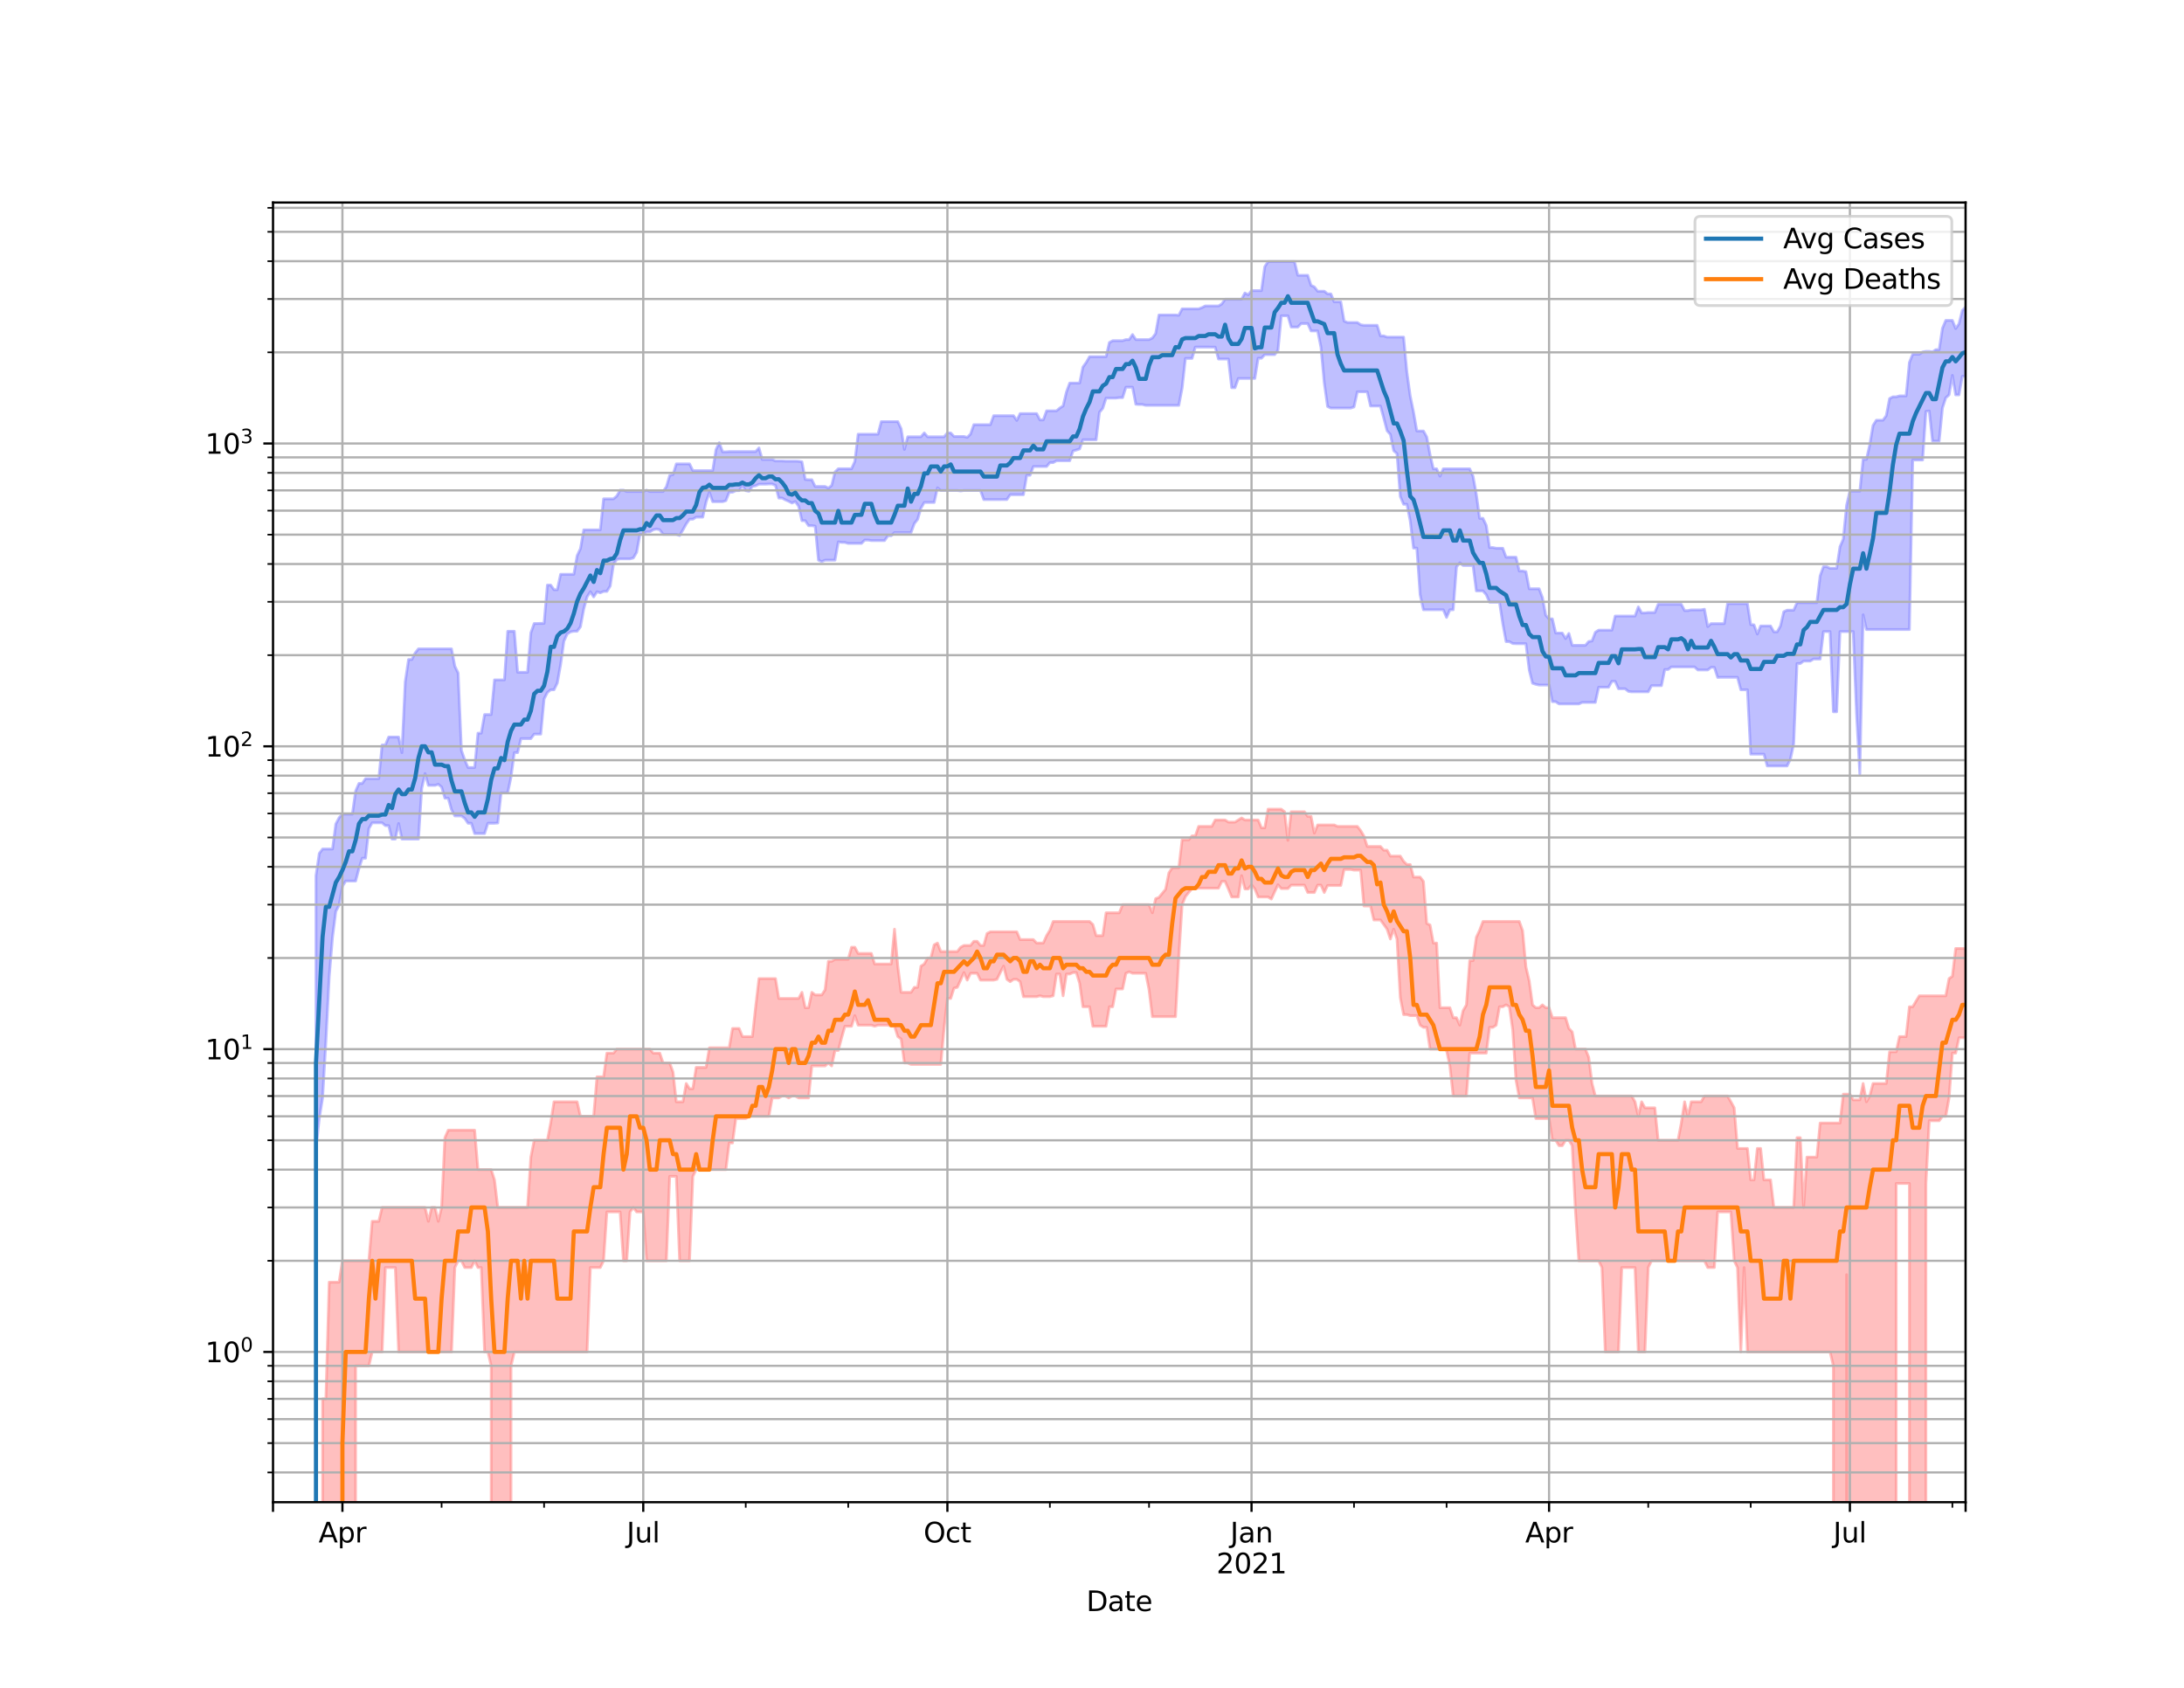 <?xml version="1.0" encoding="utf-8" standalone="no"?>
<!DOCTYPE svg PUBLIC "-//W3C//DTD SVG 1.1//EN"
  "http://www.w3.org/Graphics/SVG/1.1/DTD/svg11.dtd">
<svg height="612pt" version="1.1" viewBox="0 0 792 612" width="792pt" xmlns="http://www.w3.org/2000/svg" xmlns:xlink="http://www.w3.org/1999/xlink">
 <defs>
  <style type="text/css">*{stroke-linecap:butt;stroke-linejoin:round;}</style>
 </defs>
 <g id="figure_1">
  <g id="patch_1">
   <path d="M 0 612 
L 792 612 
L 792 0 
L 0 0 
z
" style="fill:#ffffff;"/>
  </g>
  <g id="axes_1">
   <g id="patch_2">
    <path d="M 99 544.68 
L 712.8 544.68 
L 712.8 73.44 
L 99 73.44 
z
" style="fill:#ffffff;"/>
   </g>
   <g id="PolyCollection_1">
    <path clip-path="url(#p68e2955192)" d="M 99 110291.008 
L 99 110291.008 
L 100.199 110291.008 
L 101.398 110291.008 
L 102.596 110291.008 
L 103.795 110291.008 
L 104.994 110291.008 
L 106.193 110291.008 
L 107.392 110291.008 
L 108.591 110291.008 
L 109.789 110291.008 
L 110.988 110291.008 
L 112.187 110291.008 
L 113.386 110291.008 
L 114.585 317.504 
L 115.784 309.43 
L 116.982 307.842 
L 118.181 307.842 
L 119.38 307.842 
L 120.579 307.842 
L 121.778 298.768 
L 122.977 296.499 
L 124.175 295.203 
L 125.374 295.203 
L 126.573 295.203 
L 127.772 295.203 
L 128.971 286.803 
L 130.17 284.07 
L 131.368 284.07 
L 132.567 282.331 
L 133.766 282.331 
L 134.965 282.331 
L 136.164 282.331 
L 137.363 282.331 
L 138.561 270.131 
L 139.76 270.131 
L 140.959 267.245 
L 142.158 267.245 
L 143.357 267.245 
L 144.555 267.245 
L 145.754 272.901 
L 146.953 247.219 
L 148.152 239.127 
L 149.351 239.127 
L 150.55 236.748 
L 151.748 235.271 
L 152.947 235.271 
L 154.146 235.271 
L 155.345 235.271 
L 156.544 235.271 
L 157.743 235.271 
L 158.941 235.271 
L 160.14 235.271 
L 161.339 235.271 
L 162.538 235.271 
L 163.737 235.271 
L 164.936 241.554 
L 166.134 244.028 
L 167.333 272.107 
L 168.532 275.523 
L 169.731 278.299 
L 170.93 278.299 
L 172.129 278.299 
L 173.327 265.844 
L 174.526 265.844 
L 175.725 259.095 
L 176.924 259.095 
L 178.123 259.095 
L 179.321 246.523 
L 180.52 246.523 
L 181.719 246.523 
L 182.918 246.523 
L 184.117 228.897 
L 185.316 228.897 
L 186.514 228.897 
L 187.713 243.756 
L 188.912 243.756 
L 190.111 243.756 
L 191.31 243.756 
L 192.509 229.457 
L 193.707 226.079 
L 194.906 226.079 
L 196.105 226.023 
L 197.304 226.023 
L 198.503 212.136 
L 199.702 212.136 
L 200.9 213.831 
L 202.099 213.831 
L 203.298 208.229 
L 204.497 208.229 
L 205.696 208.229 
L 206.895 208.229 
L 208.093 208.229 
L 209.292 201.484 
L 210.491 198.945 
L 211.69 192.116 
L 212.889 192.116 
L 214.088 192.116 
L 215.286 192.116 
L 216.485 192.116 
L 217.684 192.116 
L 218.883 180.872 
L 220.082 180.872 
L 221.28 180.872 
L 222.479 180.872 
L 223.678 179.859 
L 224.877 177.731 
L 226.076 177.731 
L 227.275 178.223 
L 228.473 178.223 
L 229.672 178.223 
L 230.871 178.223 
L 232.07 178.223 
L 233.269 178.223 
L 234.468 177.731 
L 235.666 178.223 
L 236.865 178.223 
L 238.064 178.223 
L 239.263 178.223 
L 240.462 178.223 
L 241.661 176.476 
L 242.859 172.384 
L 244.058 172.075 
L 245.257 168.196 
L 246.456 168.196 
L 247.655 168.196 
L 248.854 168.196 
L 250.052 168.196 
L 251.251 170.635 
L 252.45 170.635 
L 253.649 170.635 
L 254.848 170.635 
L 256.046 170.635 
L 257.245 170.635 
L 258.444 170.635 
L 259.643 163.04 
L 260.842 160.514 
L 262.041 163.851 
L 263.239 163.851 
L 264.438 163.745 
L 265.637 163.745 
L 266.836 163.745 
L 268.035 163.745 
L 269.234 163.745 
L 270.432 163.745 
L 271.631 163.745 
L 272.83 163.745 
L 274.029 163.745 
L 275.228 162.424 
L 276.427 166.598 
L 277.625 166.598 
L 278.824 166.598 
L 280.023 166.598 
L 281.222 167.134 
L 282.421 167.134 
L 283.62 167.134 
L 284.818 167.199 
L 286.017 167.199 
L 287.216 167.199 
L 288.415 167.199 
L 289.614 167.248 
L 290.812 167.445 
L 292.011 173.835 
L 293.21 173.948 
L 294.409 173.948 
L 295.608 176.39 
L 296.807 176.39 
L 298.005 176.39 
L 299.204 176.39 
L 300.403 176.989 
L 301.602 176.014 
L 302.801 171.13 
L 304 169.972 
L 305.198 169.972 
L 306.397 169.972 
L 307.596 169.972 
L 308.795 169.972 
L 309.994 167.319 
L 311.193 157.435 
L 312.391 157.435 
L 313.59 157.435 
L 314.789 157.435 
L 315.988 157.435 
L 317.187 157.435 
L 318.386 157.435 
L 319.584 152.871 
L 320.783 152.871 
L 321.982 152.871 
L 323.181 152.871 
L 324.38 152.871 
L 325.579 152.871 
L 326.777 155.426 
L 327.976 162.965 
L 329.175 158.378 
L 330.374 158.378 
L 331.573 158.378 
L 332.771 158.378 
L 333.97 158.378 
L 335.169 156.976 
L 336.368 158.378 
L 337.567 158.378 
L 338.766 158.378 
L 339.964 158.378 
L 341.163 158.378 
L 342.362 158.378 
L 343.561 156.976 
L 344.76 156.976 
L 345.959 158.26 
L 347.157 158.26 
L 348.356 158.26 
L 349.555 158.26 
L 350.754 158.587 
L 351.953 157.391 
L 353.152 153.97 
L 354.35 153.97 
L 355.549 153.97 
L 356.748 153.97 
L 357.947 153.97 
L 359.146 153.97 
L 360.345 150.716 
L 361.543 150.716 
L 362.742 150.716 
L 363.941 150.716 
L 365.14 150.716 
L 366.339 150.716 
L 367.538 150.716 
L 368.736 152.449 
L 369.935 149.966 
L 371.134 149.966 
L 372.333 149.966 
L 373.532 149.966 
L 374.73 149.966 
L 375.929 149.966 
L 377.128 152.257 
L 378.327 152.257 
L 379.526 148.966 
L 380.725 148.966 
L 381.923 148.966 
L 383.122 148.966 
L 384.321 147.961 
L 385.52 147.18 
L 386.719 142.161 
L 387.918 138.901 
L 389.116 138.901 
L 390.315 138.901 
L 391.514 138.901 
L 392.713 133.083 
L 393.912 131.425 
L 395.111 129.341 
L 396.309 129.341 
L 397.508 129.341 
L 398.707 129.341 
L 399.906 129.341 
L 401.105 129.341 
L 402.304 124.187 
L 403.502 123.534 
L 404.701 123.534 
L 405.9 123.534 
L 407.099 123.534 
L 408.298 123.137 
L 409.496 123.137 
L 410.695 121.298 
L 411.894 123.137 
L 413.093 123.137 
L 414.292 123.137 
L 415.491 123.137 
L 416.689 123.137 
L 417.888 122.556 
L 419.087 120.937 
L 420.286 114.211 
L 421.485 114.211 
L 422.684 114.211 
L 423.882 114.211 
L 425.081 114.211 
L 426.28 114.211 
L 427.479 114.324 
L 428.678 111.991 
L 429.877 111.991 
L 431.075 111.991 
L 432.274 111.991 
L 433.473 111.991 
L 434.672 111.991 
L 435.871 111.538 
L 437.07 110.936 
L 438.268 110.936 
L 439.467 110.936 
L 440.666 110.936 
L 441.865 110.936 
L 443.064 110.222 
L 444.262 108.492 
L 445.461 108.492 
L 446.66 108.492 
L 447.859 108.492 
L 449.058 108.492 
L 450.257 108.492 
L 451.455 106.233 
L 452.654 106.903 
L 453.853 105.368 
L 455.052 105.368 
L 456.251 105.368 
L 457.45 105.368 
L 458.648 96.693 
L 459.847 94.86 
L 461.046 94.86 
L 462.245 94.86 
L 463.444 94.86 
L 464.643 94.86 
L 465.841 94.86 
L 467.04 94.86 
L 468.239 94.86 
L 469.438 94.86 
L 470.637 99.821 
L 471.836 99.821 
L 473.034 99.821 
L 474.233 99.821 
L 475.432 103.47 
L 476.631 104.033 
L 477.83 105.585 
L 479.029 105.585 
L 480.227 105.585 
L 481.426 106.567 
L 482.625 106.567 
L 483.824 109.426 
L 485.023 109.426 
L 486.221 109.426 
L 487.42 116.426 
L 488.619 116.929 
L 489.818 116.929 
L 491.017 116.929 
L 492.216 116.929 
L 493.414 117.738 
L 494.613 117.955 
L 495.812 117.955 
L 497.011 117.955 
L 498.21 117.955 
L 499.409 117.955 
L 500.607 121.801 
L 501.806 121.801 
L 503.005 122.232 
L 504.204 122.232 
L 505.403 122.232 
L 506.602 122.232 
L 507.8 122.232 
L 508.999 122.232 
L 510.198 134.962 
L 511.397 143.588 
L 512.596 149.422 
L 513.795 156.272 
L 514.993 156.272 
L 516.192 156.272 
L 517.391 158.45 
L 518.59 164.884 
L 519.789 169.995 
L 520.987 169.995 
L 522.186 172.658 
L 523.385 169.995 
L 524.584 169.995 
L 525.783 169.995 
L 526.982 169.995 
L 528.18 169.995 
L 529.379 169.995 
L 530.578 169.995 
L 531.777 169.995 
L 532.976 169.995 
L 534.175 172.658 
L 535.373 179.251 
L 536.572 187.937 
L 537.771 187.937 
L 538.97 190.48 
L 540.169 198.533 
L 541.368 198.533 
L 542.566 198.787 
L 543.765 198.787 
L 544.964 198.787 
L 546.163 202.036 
L 547.362 202.036 
L 548.561 202.036 
L 549.759 202.036 
L 550.958 207.045 
L 552.157 207.045 
L 553.356 207.272 
L 554.555 213.484 
L 555.754 213.484 
L 556.952 213.484 
L 558.151 213.484 
L 559.35 216.699 
L 560.549 223.065 
L 561.748 224.403 
L 562.946 224.403 
L 564.145 229.538 
L 565.344 229.538 
L 566.543 229.538 
L 567.742 231.555 
L 568.941 229.679 
L 570.139 233.992 
L 571.338 233.992 
L 572.537 233.992 
L 573.736 233.992 
L 574.935 233.992 
L 576.134 232.597 
L 577.332 232.404 
L 578.531 229.257 
L 579.73 228.482 
L 580.929 228.482 
L 582.128 228.482 
L 583.327 228.482 
L 584.525 228.482 
L 585.724 223.382 
L 586.923 223.382 
L 588.122 223.382 
L 589.321 223.382 
L 590.52 223.382 
L 591.718 223.382 
L 592.917 223.382 
L 594.116 220.064 
L 595.315 222.245 
L 596.514 222.245 
L 597.712 222.089 
L 598.911 222.089 
L 600.11 222.089 
L 601.309 219.099 
L 602.508 219.099 
L 603.707 219.099 
L 604.905 219.099 
L 606.104 219.099 
L 607.303 219.099 
L 608.502 219.099 
L 609.701 219.099 
L 610.9 221.388 
L 612.098 221.388 
L 613.297 221.134 
L 614.496 221.134 
L 615.695 221.134 
L 616.894 221.134 
L 618.093 220.898 
L 619.291 227.198 
L 620.49 226.116 
L 621.689 226.116 
L 622.888 226.116 
L 624.087 226.116 
L 625.286 226.116 
L 626.484 218.873 
L 627.683 218.873 
L 628.882 218.873 
L 630.081 218.873 
L 631.28 218.873 
L 632.479 218.873 
L 633.677 218.873 
L 634.876 226.455 
L 636.075 226.569 
L 637.274 229.902 
L 638.473 226.968 
L 639.671 226.968 
L 640.87 226.968 
L 642.069 226.968 
L 643.268 229.117 
L 644.467 229.117 
L 645.666 226.968 
L 646.864 221.814 
L 648.063 221.252 
L 649.262 221.252 
L 650.461 221.252 
L 651.66 218.52 
L 652.859 218.52 
L 654.057 218.52 
L 655.256 218.52 
L 656.455 218.52 
L 657.654 218.52 
L 658.853 218.52 
L 660.052 208.773 
L 661.25 205.486 
L 662.449 205.486 
L 663.648 206.049 
L 664.847 206.049 
L 666.046 206.049 
L 667.245 198.229 
L 668.443 195.487 
L 669.642 183.163 
L 670.841 178.1 
L 672.04 178.1 
L 673.239 178.1 
L 674.438 178.1 
L 675.636 166.565 
L 676.835 166.565 
L 678.034 161.293 
L 679.233 154.264 
L 680.432 152.369 
L 681.63 152.369 
L 682.829 152.369 
L 684.028 150.731 
L 685.227 144.521 
L 686.426 143.885 
L 687.625 143.885 
L 688.823 143.555 
L 690.022 143.555 
L 691.221 143.555 
L 692.42 131.42 
L 693.619 128.433 
L 694.818 128.433 
L 696.016 128.433 
L 697.215 127.627 
L 698.414 127.409 
L 699.613 127.409 
L 700.812 127.594 
L 702.011 126.786 
L 703.209 126.786 
L 704.408 119.017 
L 705.607 116.173 
L 706.806 116.173 
L 708.005 116.173 
L 709.204 119.128 
L 710.402 117.422 
L 711.601 112.569 
L 712.8 111.372 
L 712.8 136.447 
L 712.8 136.447 
L 711.601 136.447 
L 710.402 143.185 
L 709.204 143.185 
L 708.005 136.105 
L 706.806 143.185 
L 705.607 144.241 
L 704.408 147.928 
L 703.209 159.963 
L 702.011 159.963 
L 700.812 159.963 
L 699.613 149.021 
L 698.414 149.178 
L 697.215 166.792 
L 696.016 166.792 
L 694.818 166.792 
L 693.619 166.792 
L 692.42 228.265 
L 691.221 228.265 
L 690.022 228.265 
L 688.823 228.265 
L 687.625 228.265 
L 686.426 228.265 
L 685.227 228.265 
L 684.028 228.265 
L 682.829 228.265 
L 681.63 228.265 
L 680.432 228.265 
L 679.233 228.265 
L 678.034 228.265 
L 676.835 228.265 
L 675.636 222.924 
L 674.438 280.653 
L 673.239 258.573 
L 672.04 229.017 
L 670.841 229.017 
L 669.642 229.017 
L 668.443 229.017 
L 667.245 229.017 
L 666.046 258.094 
L 664.847 258.094 
L 663.648 229.017 
L 662.449 229.017 
L 661.25 229.017 
L 660.052 238.955 
L 658.853 238.955 
L 657.654 238.955 
L 656.455 239.697 
L 655.256 239.697 
L 654.057 239.697 
L 652.859 240.604 
L 651.66 240.604 
L 650.461 269.754 
L 649.262 275.26 
L 648.063 277.742 
L 646.864 277.742 
L 645.666 277.742 
L 644.467 277.742 
L 643.268 277.742 
L 642.069 277.742 
L 640.87 277.742 
L 639.671 273.454 
L 638.473 273.454 
L 637.274 273.454 
L 636.075 273.454 
L 634.876 273.454 
L 633.677 250.108 
L 632.479 250.108 
L 631.28 250.108 
L 630.081 245.583 
L 628.882 245.583 
L 627.683 245.583 
L 626.484 245.583 
L 625.286 245.583 
L 624.087 245.583 
L 622.888 245.639 
L 621.689 241.97 
L 620.49 241.97 
L 619.291 242.922 
L 618.093 242.922 
L 616.894 242.922 
L 615.695 242.922 
L 614.496 241.814 
L 613.297 241.814 
L 612.098 241.814 
L 610.9 241.814 
L 609.701 241.814 
L 608.502 241.814 
L 607.303 241.814 
L 606.104 241.814 
L 604.905 242.762 
L 603.707 242.762 
L 602.508 248.612 
L 601.309 248.612 
L 600.11 248.612 
L 598.911 248.612 
L 597.712 250.859 
L 596.514 250.859 
L 595.315 250.859 
L 594.116 250.859 
L 592.917 250.859 
L 591.718 250.859 
L 590.52 250.701 
L 589.321 249.737 
L 588.122 249.737 
L 586.923 249.737 
L 585.724 247.044 
L 584.525 247.044 
L 583.327 249.186 
L 582.128 249.186 
L 580.929 249.186 
L 579.73 249.186 
L 578.531 254.697 
L 577.332 254.697 
L 576.134 254.697 
L 574.935 254.697 
L 573.736 254.697 
L 572.537 255.246 
L 571.338 255.246 
L 570.139 255.246 
L 568.941 255.246 
L 567.742 255.246 
L 566.543 255.246 
L 565.344 255.246 
L 564.145 254.424 
L 562.946 254.424 
L 561.748 248.402 
L 560.549 248.402 
L 559.35 248.402 
L 558.151 248.402 
L 556.952 248.133 
L 555.754 247.748 
L 554.555 242.948 
L 553.356 233.399 
L 552.157 233.399 
L 550.958 233.399 
L 549.759 233.399 
L 548.561 233.333 
L 547.362 232.64 
L 546.163 232.64 
L 544.964 226.135 
L 543.765 218.36 
L 542.566 218.36 
L 541.368 218.36 
L 540.169 218.36 
L 538.97 215.634 
L 537.771 214.253 
L 536.572 214.253 
L 535.373 214.253 
L 534.175 205.05 
L 532.976 205.05 
L 531.777 205.05 
L 530.578 205.05 
L 529.379 204.036 
L 528.18 205.571 
L 526.982 221.1 
L 525.783 221.1 
L 524.584 223.863 
L 523.385 221.1 
L 522.186 221.1 
L 520.987 221.1 
L 519.789 221.1 
L 518.59 221.1 
L 517.391 221.1 
L 516.192 221.1 
L 514.993 215.679 
L 513.795 198.734 
L 512.596 198.734 
L 511.397 188.873 
L 510.198 182.852 
L 508.999 182.852 
L 507.8 180.008 
L 506.602 164.481 
L 505.403 163.416 
L 504.204 157.538 
L 503.005 156.177 
L 501.806 151.612 
L 500.607 147.223 
L 499.409 147.223 
L 498.21 147.223 
L 497.011 147.223 
L 495.812 142.058 
L 494.613 142.058 
L 493.414 142.058 
L 492.216 142.058 
L 491.017 147.547 
L 489.818 147.971 
L 488.619 147.971 
L 487.42 147.971 
L 486.221 147.971 
L 485.023 147.971 
L 483.824 147.971 
L 482.625 147.971 
L 481.426 147.396 
L 480.227 138.847 
L 479.029 125.906 
L 477.83 119.992 
L 476.631 119.992 
L 475.432 119.992 
L 474.233 117.328 
L 473.034 117.328 
L 471.836 117.328 
L 470.637 118.59 
L 469.438 118.59 
L 468.239 118.59 
L 467.04 114.503 
L 465.841 114.503 
L 464.643 114.503 
L 463.444 127.048 
L 462.245 128.59 
L 461.046 128.59 
L 459.847 128.59 
L 458.648 128.59 
L 457.45 129.897 
L 456.251 129.897 
L 455.052 137.229 
L 453.853 137.229 
L 452.654 137.229 
L 451.455 137.229 
L 450.257 137.229 
L 449.058 137.229 
L 447.859 140.584 
L 446.66 140.584 
L 445.461 130.184 
L 444.262 130.184 
L 443.064 130.184 
L 441.865 130.184 
L 440.666 125.869 
L 439.467 125.869 
L 438.268 125.855 
L 437.07 125.855 
L 435.871 125.855 
L 434.672 125.855 
L 433.473 125.855 
L 432.274 129.967 
L 431.075 129.967 
L 429.877 129.967 
L 428.678 140.753 
L 427.479 146.983 
L 426.28 146.983 
L 425.081 146.983 
L 423.882 146.983 
L 422.684 146.983 
L 421.485 146.983 
L 420.286 146.983 
L 419.087 146.983 
L 417.888 146.983 
L 416.689 146.983 
L 415.491 146.983 
L 414.292 146.674 
L 413.093 146.674 
L 411.894 146.578 
L 410.695 140.407 
L 409.496 140.407 
L 408.298 140.407 
L 407.099 144.19 
L 405.9 144.19 
L 404.701 144.339 
L 403.502 144.339 
L 402.304 144.339 
L 401.105 144.339 
L 399.906 148.055 
L 398.707 149.5 
L 397.508 159.455 
L 396.309 159.455 
L 395.111 159.455 
L 393.912 159.455 
L 392.713 159.455 
L 391.514 162.781 
L 390.315 163.185 
L 389.116 163.522 
L 387.918 167.068 
L 386.719 167.068 
L 385.52 167.068 
L 384.321 167.068 
L 383.122 167.068 
L 381.923 167.736 
L 380.725 167.736 
L 379.526 169.158 
L 378.327 169.158 
L 377.128 169.158 
L 375.929 169.158 
L 374.73 169.158 
L 373.532 172.329 
L 372.333 172.329 
L 371.134 179.378 
L 369.935 179.378 
L 368.736 179.378 
L 367.538 179.378 
L 366.339 179.378 
L 365.14 181.127 
L 363.941 181.127 
L 362.742 181.149 
L 361.543 181.149 
L 360.345 181.149 
L 359.146 181.149 
L 357.947 181.149 
L 356.748 181.149 
L 355.549 177.847 
L 354.35 177.847 
L 353.152 177.847 
L 351.953 177.847 
L 350.754 177.847 
L 349.555 177.847 
L 348.356 178.011 
L 347.157 177.847 
L 345.959 177.847 
L 344.76 177.847 
L 343.561 177.847 
L 342.362 177.847 
L 341.163 177.847 
L 339.964 176.875 
L 338.766 182.19 
L 337.567 182.19 
L 336.368 182.19 
L 335.169 182.19 
L 333.97 184.25 
L 332.771 188.326 
L 331.573 189.827 
L 330.374 193.11 
L 329.175 193.11 
L 327.976 193.11 
L 326.777 193.11 
L 325.579 193.11 
L 324.38 193.11 
L 323.181 194.25 
L 321.982 194.25 
L 320.783 196.013 
L 319.584 196.013 
L 318.386 196.013 
L 317.187 196.013 
L 315.988 196.013 
L 314.789 195.824 
L 313.59 195.824 
L 312.391 197.042 
L 311.193 197.042 
L 309.994 197.042 
L 308.795 197.042 
L 307.596 197.042 
L 306.397 196.687 
L 305.198 196.666 
L 304 196.485 
L 302.801 203.112 
L 301.602 203.112 
L 300.403 203.112 
L 299.204 203.112 
L 298.005 203.636 
L 296.807 203.112 
L 295.608 190.765 
L 294.409 190.605 
L 293.21 190.605 
L 292.011 188.795 
L 290.812 188.795 
L 289.614 183.554 
L 288.415 181.855 
L 287.216 182.392 
L 286.017 181.774 
L 284.818 181.251 
L 283.62 180.597 
L 282.421 180.597 
L 281.222 176.021 
L 280.023 175.493 
L 278.824 175.493 
L 277.625 175.564 
L 276.427 175.564 
L 275.228 175.564 
L 274.029 176.139 
L 272.83 176.377 
L 271.631 178.134 
L 270.432 177.908 
L 269.234 176.133 
L 268.035 177.908 
L 266.836 177.908 
L 265.637 178.478 
L 264.438 178.478 
L 263.239 181.538 
L 262.041 181.915 
L 260.842 181.915 
L 259.643 181.915 
L 258.444 181.915 
L 257.245 178.478 
L 256.046 182.056 
L 254.848 187.509 
L 253.649 187.509 
L 252.45 187.509 
L 251.251 188.258 
L 250.052 188.258 
L 248.854 189.959 
L 247.655 192.143 
L 246.456 194.183 
L 245.257 193.753 
L 244.058 193.753 
L 242.859 193.753 
L 241.661 193.753 
L 240.462 193.753 
L 239.263 192.097 
L 238.064 191.823 
L 236.865 192.097 
L 235.666 192.848 
L 234.468 192.848 
L 233.269 193.753 
L 232.07 193.753 
L 230.871 200.28 
L 229.672 202.32 
L 228.473 202.64 
L 227.275 202.64 
L 226.076 202.64 
L 224.877 202.64 
L 223.678 202.846 
L 222.479 204.57 
L 221.28 212.501 
L 220.082 214.444 
L 218.883 214.444 
L 217.684 214.961 
L 216.485 214.562 
L 215.286 216.438 
L 214.088 214.562 
L 212.889 216.438 
L 211.69 220.814 
L 210.491 227.275 
L 209.292 228.877 
L 208.093 228.877 
L 206.895 229.117 
L 205.696 229.862 
L 204.497 232.489 
L 203.298 240.987 
L 202.099 247.659 
L 200.9 250.108 
L 199.702 250.108 
L 198.503 251.08 
L 197.304 253.449 
L 196.105 266.19 
L 194.906 266.19 
L 193.707 266.19 
L 192.509 267.826 
L 191.31 267.826 
L 190.111 267.826 
L 188.912 267.826 
L 187.713 272.901 
L 186.514 272.901 
L 185.316 281.725 
L 184.117 287.477 
L 182.918 287.477 
L 181.719 287.477 
L 180.52 298.425 
L 179.321 298.51 
L 178.123 298.51 
L 176.924 298.51 
L 175.725 302.249 
L 174.526 302.249 
L 173.327 302.249 
L 172.129 302.249 
L 170.93 298.51 
L 169.731 298.51 
L 168.532 296.746 
L 167.333 295.847 
L 166.134 295.847 
L 164.936 295.847 
L 163.737 293.632 
L 162.538 289.418 
L 161.339 289.418 
L 160.14 285.352 
L 158.941 284.387 
L 157.743 284.771 
L 156.544 284.771 
L 155.345 284.771 
L 154.146 280.477 
L 152.947 285.809 
L 151.748 304.234 
L 150.55 304.234 
L 149.351 304.234 
L 148.152 304.234 
L 146.953 304.234 
L 145.754 304.234 
L 144.555 298.596 
L 143.357 304.234 
L 142.158 304.234 
L 140.959 299.374 
L 139.76 299.374 
L 138.561 298.339 
L 137.363 298.339 
L 136.164 298.339 
L 134.965 298.339 
L 133.766 300.432 
L 132.567 311.184 
L 131.368 311.184 
L 130.17 314.899 
L 128.971 319.456 
L 127.772 319.456 
L 126.573 319.456 
L 125.374 319.456 
L 124.175 321.353 
L 122.977 328.177 
L 121.778 330.464 
L 120.579 339.866 
L 119.38 354.268 
L 118.181 377.627 
L 116.982 398.1 
L 115.784 405.566 
L 114.585 416.41 
L 113.386 110291.008 
L 112.187 110291.008 
L 110.988 110291.008 
L 109.789 110291.008 
L 108.591 110291.008 
L 107.392 110291.008 
L 106.193 110291.008 
L 104.994 110291.008 
L 103.795 110291.008 
L 102.596 110291.008 
L 101.398 110291.008 
L 100.199 110291.008 
L 99 110291.008 
z
" style="fill:#8080ff;fill-opacity:0.5;stroke:#8080ff;stroke-opacity:0.5;"/>
   </g>
   <g id="PolyCollection_2">
    <path clip-path="url(#p68e2955192)" d="M 99 110291.008 
L 99 110291.008 
L 100.199 110291.008 
L 101.398 110291.008 
L 102.596 110291.008 
L 103.795 110291.008 
L 104.994 110291.008 
L 106.193 110291.008 
L 107.392 110291.008 
L 108.591 110291.008 
L 109.789 110291.008 
L 110.988 110291.008 
L 112.187 110291.008 
L 113.386 110291.008 
L 114.585 110291.008 
L 115.784 110291.008 
L 116.982 507.215 
L 118.181 507.215 
L 119.38 464.903 
L 120.579 464.903 
L 121.778 464.903 
L 122.977 464.903 
L 124.175 457.153 
L 125.374 457.153 
L 126.573 457.153 
L 127.772 457.153 
L 128.971 457.153 
L 130.17 457.153 
L 131.368 457.153 
L 132.567 457.153 
L 133.766 457.153 
L 134.965 442.843 
L 136.164 442.843 
L 137.363 442.843 
L 138.561 437.818 
L 139.76 437.818 
L 140.959 437.818 
L 142.158 437.818 
L 143.357 437.818 
L 144.555 437.818 
L 145.754 437.818 
L 146.953 437.818 
L 148.152 437.818 
L 149.351 437.818 
L 150.55 437.818 
L 151.748 437.818 
L 152.947 437.818 
L 154.146 437.818 
L 155.345 442.843 
L 156.544 437.818 
L 157.743 437.818 
L 158.941 442.843 
L 160.14 437.818 
L 161.339 412.515 
L 162.538 409.789 
L 163.737 409.789 
L 164.936 409.789 
L 166.134 409.789 
L 167.333 409.789 
L 168.532 409.789 
L 169.731 409.789 
L 170.93 409.789 
L 172.129 409.789 
L 173.327 424.1 
L 174.526 424.1 
L 175.725 424.1 
L 176.924 424.1 
L 178.123 424.1 
L 179.321 427.818 
L 180.52 437.818 
L 181.719 437.818 
L 182.918 437.818 
L 184.117 437.818 
L 185.316 437.818 
L 186.514 437.818 
L 187.713 437.818 
L 188.912 437.818 
L 190.111 437.818 
L 191.31 437.818 
L 192.509 419.555 
L 193.707 413.459 
L 194.906 413.459 
L 196.105 413.459 
L 197.304 413.459 
L 198.503 413.459 
L 199.702 407.211 
L 200.9 399.503 
L 202.099 399.503 
L 203.298 399.503 
L 204.497 399.503 
L 205.696 399.503 
L 206.895 399.503 
L 208.093 399.503 
L 209.292 399.503 
L 210.491 404.765 
L 211.69 404.765 
L 212.889 404.765 
L 214.088 404.765 
L 215.286 404.765 
L 216.485 390.454 
L 217.684 390.454 
L 218.883 390.454 
L 220.082 381.858 
L 221.28 381.858 
L 222.479 381.858 
L 223.678 380.406 
L 224.877 380.406 
L 226.076 380.406 
L 227.275 380.406 
L 228.473 380.406 
L 229.672 380.406 
L 230.871 380.406 
L 232.07 380.406 
L 233.269 380.406 
L 234.468 380.406 
L 235.666 380.406 
L 236.865 381.858 
L 238.064 381.858 
L 239.263 381.858 
L 240.462 385.43 
L 241.661 385.43 
L 242.859 385.43 
L 244.058 388.72 
L 245.257 399.503 
L 246.456 399.503 
L 247.655 399.503 
L 248.854 392.869 
L 250.052 394.764 
L 251.251 394.764 
L 252.45 387.047 
L 253.649 387.047 
L 254.848 387.047 
L 256.046 387.047 
L 257.245 379.931 
L 258.444 379.931 
L 259.643 379.931 
L 260.842 379.931 
L 262.041 379.931 
L 263.239 379.931 
L 264.438 379.931 
L 265.637 372.919 
L 266.836 372.919 
L 268.035 372.919 
L 269.234 375.861 
L 270.432 375.861 
L 271.631 375.861 
L 272.83 375.861 
L 274.029 365.047 
L 275.228 354.823 
L 276.427 354.823 
L 277.625 354.823 
L 278.824 354.823 
L 280.023 354.823 
L 281.222 354.823 
L 282.421 362.034 
L 283.62 362.034 
L 284.818 362.034 
L 286.017 362.034 
L 287.216 362.034 
L 288.415 362.034 
L 289.614 362.034 
L 290.812 359.816 
L 292.011 365.394 
L 293.21 365.394 
L 294.409 359.816 
L 295.608 360.754 
L 296.807 360.754 
L 298.005 360.754 
L 299.204 358.896 
L 300.403 348.56 
L 301.602 348.56 
L 302.801 347.832 
L 304 347.832 
L 305.198 347.832 
L 306.397 347.832 
L 307.596 347.832 
L 308.795 343.462 
L 309.994 343.462 
L 311.193 345.712 
L 312.391 345.712 
L 313.59 345.712 
L 314.789 345.712 
L 315.988 345.712 
L 317.187 349.548 
L 318.386 349.548 
L 319.584 349.548 
L 320.783 349.548 
L 321.982 349.548 
L 323.181 349.548 
L 324.38 336.903 
L 325.579 350.303 
L 326.777 359.816 
L 327.976 359.816 
L 329.175 359.816 
L 330.374 359.816 
L 331.573 357.993 
L 332.771 357.993 
L 333.97 350.303 
L 335.169 349.548 
L 336.368 347.353 
L 337.567 347.353 
L 338.766 342.591 
L 339.964 341.948 
L 341.163 345.026 
L 342.362 345.026 
L 343.561 345.026 
L 344.76 345.026 
L 345.959 345.026 
L 347.157 345.026 
L 348.356 343.462 
L 349.555 342.808 
L 350.754 342.808 
L 351.953 342.808 
L 353.152 341.314 
L 354.35 341.314 
L 355.549 342.808 
L 356.748 342.808 
L 357.947 338.46 
L 359.146 337.87 
L 360.345 337.87 
L 361.543 337.87 
L 362.742 337.87 
L 363.941 337.87 
L 365.14 337.87 
L 366.339 337.87 
L 367.538 337.87 
L 368.736 337.87 
L 369.935 340.688 
L 371.134 340.688 
L 372.333 340.688 
L 373.532 340.688 
L 374.73 340.688 
L 375.929 341.948 
L 377.128 341.948 
L 378.327 341.948 
L 379.526 339.258 
L 380.725 337.287 
L 381.923 334.113 
L 383.122 334.113 
L 384.321 334.113 
L 385.52 334.113 
L 386.719 334.113 
L 387.918 334.113 
L 389.116 334.113 
L 390.315 334.113 
L 391.514 334.113 
L 392.713 334.113 
L 393.912 334.113 
L 395.111 334.113 
L 396.309 335.21 
L 397.508 339.258 
L 398.707 339.258 
L 399.906 339.258 
L 401.105 330.968 
L 402.304 330.968 
L 403.502 330.968 
L 404.701 330.968 
L 405.9 330.968 
L 407.099 328.018 
L 408.298 328.018 
L 409.496 328.018 
L 410.695 328.018 
L 411.894 328.018 
L 413.093 328.018 
L 414.292 328.018 
L 415.491 328.018 
L 416.689 328.018 
L 417.888 330.968 
L 419.087 325.843 
L 420.286 325.389 
L 421.485 323.908 
L 422.684 322.472 
L 423.882 316.495 
L 425.081 314.658 
L 426.28 314.658 
L 427.479 314.658 
L 428.678 304.525 
L 429.877 304.525 
L 431.075 304.525 
L 432.274 303.09 
L 433.473 303.09 
L 434.672 299.637 
L 435.871 299.637 
L 437.07 299.637 
L 438.268 299.637 
L 439.467 299.637 
L 440.666 297.327 
L 441.865 297.327 
L 443.064 297.327 
L 444.262 297.327 
L 445.461 298.084 
L 446.66 298.084 
L 447.859 298.084 
L 449.058 297.327 
L 450.257 296.581 
L 451.455 297.327 
L 452.654 297.327 
L 453.853 297.327 
L 455.052 297.327 
L 456.251 297.327 
L 457.45 300.165 
L 458.648 300.165 
L 459.847 293.401 
L 461.046 293.401 
L 462.245 293.401 
L 463.444 293.401 
L 464.643 293.401 
L 465.841 294.333 
L 467.04 304.719 
L 468.239 294.333 
L 469.438 294.333 
L 470.637 294.333 
L 471.836 294.333 
L 473.034 294.333 
L 474.233 296.009 
L 475.432 296.009 
L 476.631 302.064 
L 477.83 299.113 
L 479.029 299.113 
L 480.227 299.113 
L 481.426 299.113 
L 482.625 299.113 
L 483.824 299.113 
L 485.023 299.637 
L 486.221 299.637 
L 487.42 299.637 
L 488.619 299.637 
L 489.818 299.637 
L 491.017 299.637 
L 492.216 299.637 
L 493.414 301.15 
L 494.613 303.184 
L 495.812 306.914 
L 497.011 306.914 
L 498.21 306.914 
L 499.409 306.914 
L 500.607 306.914 
L 501.806 308.261 
L 503.005 308.261 
L 504.204 310.409 
L 505.403 310.409 
L 506.602 310.409 
L 507.8 310.409 
L 508.999 312.314 
L 510.198 313.472 
L 511.397 313.472 
L 512.596 318.017 
L 513.795 318.017 
L 514.993 318.017 
L 516.192 319.589 
L 517.391 334.841 
L 518.59 335.395 
L 519.789 341.948 
L 520.987 341.948 
L 522.186 365.394 
L 523.385 365.394 
L 524.584 365.394 
L 525.783 365.394 
L 526.982 369.008 
L 528.18 369.008 
L 529.379 371.712 
L 530.578 366.45 
L 531.777 364.361 
L 532.976 348.316 
L 534.175 348.316 
L 535.373 339.866 
L 536.572 337.287 
L 537.771 334.113 
L 538.97 334.113 
L 540.169 334.113 
L 541.368 334.113 
L 542.566 334.113 
L 543.765 334.113 
L 544.964 334.113 
L 546.163 334.113 
L 547.362 334.113 
L 548.561 334.113 
L 549.759 334.113 
L 550.958 334.113 
L 552.157 337.481 
L 553.356 350.557 
L 554.555 355.667 
L 555.754 364.361 
L 556.952 365.394 
L 558.151 365.394 
L 559.35 364.361 
L 560.549 365.394 
L 561.748 365.394 
L 562.946 369.008 
L 564.145 369.008 
L 565.344 369.008 
L 566.543 369.008 
L 567.742 369.008 
L 568.941 372.919 
L 570.139 374.158 
L 571.338 380.406 
L 572.537 380.406 
L 573.736 380.406 
L 574.935 380.406 
L 576.134 383.356 
L 577.332 392.869 
L 578.531 397.414 
L 579.73 397.414 
L 580.929 397.414 
L 582.128 397.414 
L 583.327 397.414 
L 584.525 397.414 
L 585.724 397.414 
L 586.923 397.414 
L 588.122 397.414 
L 589.321 397.414 
L 590.52 397.414 
L 591.718 397.414 
L 592.917 399.503 
L 594.116 404.765 
L 595.315 399.503 
L 596.514 401.687 
L 597.712 401.687 
L 598.911 401.687 
L 600.11 401.687 
L 601.309 413.459 
L 602.508 413.459 
L 603.707 413.459 
L 604.905 413.459 
L 606.104 413.459 
L 607.303 413.459 
L 608.502 413.459 
L 609.701 407.211 
L 610.9 399.503 
L 612.098 404.765 
L 613.297 399.503 
L 614.496 399.503 
L 615.695 399.503 
L 616.894 399.503 
L 618.093 397.414 
L 619.291 397.414 
L 620.49 397.414 
L 621.689 397.414 
L 622.888 397.414 
L 624.087 397.414 
L 625.286 397.414 
L 626.484 397.414 
L 627.683 399.503 
L 628.882 401.687 
L 630.081 416.41 
L 631.28 416.41 
L 632.479 416.41 
L 633.677 416.41 
L 634.876 427.818 
L 636.075 427.818 
L 637.274 416.41 
L 638.473 416.41 
L 639.671 427.818 
L 640.87 427.818 
L 642.069 427.818 
L 643.268 437.818 
L 644.467 437.818 
L 645.666 437.818 
L 646.864 437.818 
L 648.063 437.818 
L 649.262 437.818 
L 650.461 437.818 
L 651.66 412.515 
L 652.859 412.515 
L 654.057 437.818 
L 655.256 419.555 
L 656.455 419.555 
L 657.654 419.555 
L 658.853 419.555 
L 660.052 407.211 
L 661.25 407.211 
L 662.449 407.211 
L 663.648 407.211 
L 664.847 407.211 
L 666.046 407.211 
L 667.245 407.211 
L 668.443 396.738 
L 669.642 396.738 
L 670.841 396.738 
L 672.04 398.797 
L 673.239 398.797 
L 674.438 398.797 
L 675.636 392.869 
L 676.835 399.503 
L 678.034 397.414 
L 679.233 392.869 
L 680.432 392.869 
L 681.63 392.869 
L 682.829 392.869 
L 684.028 392.869 
L 685.227 381.369 
L 686.426 381.369 
L 687.625 381.369 
L 688.823 375.861 
L 690.022 375.861 
L 691.221 375.861 
L 692.42 365.047 
L 693.619 365.047 
L 694.818 363.018 
L 696.016 361.071 
L 697.215 361.071 
L 698.414 361.071 
L 699.613 361.071 
L 700.812 361.071 
L 702.011 361.071 
L 703.209 361.071 
L 704.408 361.071 
L 705.607 361.071 
L 706.806 354.823 
L 708.005 353.993 
L 709.204 343.904 
L 710.402 343.904 
L 711.601 343.904 
L 712.8 343.904 
L 712.8 376.296 
L 712.8 376.296 
L 711.601 376.296 
L 710.402 376.296 
L 709.204 381.858 
L 708.005 381.858 
L 706.806 398.1 
L 705.607 404.765 
L 704.408 404.765 
L 703.209 406.382 
L 702.011 406.382 
L 700.812 406.382 
L 699.613 406.382 
L 698.414 429.124 
L 697.215 110291.008 
L 696.016 110291.008 
L 694.818 110291.008 
L 693.619 110291.008 
L 692.42 429.124 
L 691.221 429.124 
L 690.022 429.124 
L 688.823 429.124 
L 687.625 429.124 
L 686.426 110291.008 
L 685.227 110291.008 
L 684.028 110291.008 
L 682.829 110291.008 
L 681.63 110291.008 
L 680.432 110291.008 
L 679.233 110291.008 
L 678.034 110291.008 
L 676.835 110291.008 
L 675.636 110291.008 
L 674.438 110291.008 
L 673.239 110291.008 
L 672.04 110291.008 
L 670.841 110291.008 
L 669.642 462.178 
L 668.443 110291.008 
L 667.245 110291.008 
L 666.046 110291.008 
L 664.847 495.231 
L 663.648 490.207 
L 662.449 490.207 
L 661.25 490.207 
L 660.052 490.207 
L 658.853 490.207 
L 657.654 490.207 
L 656.455 490.207 
L 655.256 490.207 
L 654.057 490.207 
L 652.859 490.207 
L 651.66 490.207 
L 650.461 490.207 
L 649.262 490.207 
L 648.063 490.207 
L 646.864 490.207 
L 645.666 490.207 
L 644.467 490.207 
L 643.268 490.207 
L 642.069 490.207 
L 640.87 490.207 
L 639.671 490.207 
L 638.473 490.207 
L 637.274 490.207 
L 636.075 490.207 
L 634.876 490.207 
L 633.677 490.207 
L 632.479 459.599 
L 631.28 490.207 
L 630.081 459.599 
L 628.882 457.153 
L 627.683 439.435 
L 626.484 439.435 
L 625.286 439.435 
L 624.087 439.435 
L 622.888 439.435 
L 621.689 459.599 
L 620.49 459.599 
L 619.291 459.599 
L 618.093 457.153 
L 616.894 457.153 
L 615.695 457.153 
L 614.496 457.153 
L 613.297 457.153 
L 612.098 457.153 
L 610.9 457.153 
L 609.701 457.153 
L 608.502 457.153 
L 607.303 457.153 
L 606.104 457.153 
L 604.905 457.153 
L 603.707 457.153 
L 602.508 457.153 
L 601.309 457.153 
L 600.11 457.153 
L 598.911 457.153 
L 597.712 459.599 
L 596.514 490.207 
L 595.315 490.207 
L 594.116 490.207 
L 592.917 459.599 
L 591.718 459.599 
L 590.52 459.599 
L 589.321 459.599 
L 588.122 459.599 
L 586.923 490.207 
L 585.724 490.207 
L 584.525 490.207 
L 583.327 490.207 
L 582.128 490.207 
L 580.929 459.599 
L 579.73 457.153 
L 578.531 457.153 
L 577.332 457.153 
L 576.134 457.153 
L 574.935 457.153 
L 573.736 457.153 
L 572.537 457.153 
L 571.338 439.435 
L 570.139 415.406 
L 568.941 413.459 
L 567.742 413.459 
L 566.543 415.406 
L 565.344 415.406 
L 564.145 413.459 
L 562.946 413.459 
L 561.748 405.566 
L 560.549 405.566 
L 559.35 405.566 
L 558.151 405.566 
L 556.952 405.566 
L 555.754 398.1 
L 554.555 398.1 
L 553.356 398.1 
L 552.157 398.1 
L 550.958 398.1 
L 549.759 391.646 
L 548.561 373.328 
L 547.362 365.047 
L 546.163 364.361 
L 544.964 365.047 
L 543.765 365.047 
L 542.566 371.712 
L 541.368 372.513 
L 540.169 372.513 
L 538.97 381.858 
L 537.771 381.858 
L 536.572 381.858 
L 535.373 381.858 
L 534.175 381.858 
L 532.976 381.858 
L 531.777 397.414 
L 530.578 397.414 
L 529.379 397.414 
L 528.18 397.414 
L 526.982 397.414 
L 525.783 386.502 
L 524.584 380.885 
L 523.385 380.406 
L 522.186 380.406 
L 520.987 380.406 
L 519.789 380.406 
L 518.59 380.406 
L 517.391 372.513 
L 516.192 372.513 
L 514.993 371.712 
L 513.795 368.263 
L 512.596 368.263 
L 511.397 368.263 
L 510.198 367.895 
L 508.999 367.895 
L 507.8 361.711 
L 506.602 340.481 
L 505.403 336.903 
L 504.204 340.481 
L 503.005 336.903 
L 501.806 335.21 
L 500.607 333.575 
L 499.409 333.575 
L 498.21 333.575 
L 497.011 328.497 
L 495.812 328.497 
L 494.613 328.497 
L 493.414 315.506 
L 492.216 315.506 
L 491.017 315.506 
L 489.818 315.263 
L 488.619 315.263 
L 487.42 315.263 
L 486.221 321.077 
L 485.023 321.077 
L 483.824 321.077 
L 482.625 321.077 
L 481.426 321.077 
L 480.227 323.617 
L 479.029 320.94 
L 477.83 320.94 
L 476.631 323.617 
L 475.432 323.617 
L 474.233 323.617 
L 473.034 320.94 
L 471.836 320.94 
L 470.637 320.94 
L 469.438 320.94 
L 468.239 320.94 
L 467.04 322.19 
L 465.841 322.19 
L 464.643 322.19 
L 463.444 320.803 
L 462.245 323.328 
L 461.046 325.995 
L 459.847 325.239 
L 458.648 325.239 
L 457.45 325.239 
L 456.251 325.239 
L 455.052 322.33 
L 453.853 320.803 
L 452.654 322.33 
L 451.455 322.33 
L 450.257 317.504 
L 449.058 325.239 
L 447.859 325.239 
L 446.66 325.239 
L 445.461 322.33 
L 444.262 319.589 
L 443.064 319.589 
L 441.865 322.049 
L 440.666 322.049 
L 439.467 322.049 
L 438.268 322.049 
L 437.07 322.049 
L 435.871 322.049 
L 434.672 322.049 
L 433.473 322.19 
L 432.274 322.19 
L 431.075 323.617 
L 429.877 325.089 
L 428.678 328.018 
L 427.479 346.878 
L 426.28 368.634 
L 425.081 368.634 
L 423.882 368.634 
L 422.684 368.634 
L 421.485 368.634 
L 420.286 368.634 
L 419.087 368.634 
L 417.888 368.634 
L 416.689 358.896 
L 415.491 352.91 
L 414.292 352.91 
L 413.093 352.91 
L 411.894 352.91 
L 410.695 352.91 
L 409.496 352.377 
L 408.298 352.91 
L 407.099 358.593 
L 405.9 358.593 
L 404.701 358.593 
L 403.502 365.047 
L 402.304 365.047 
L 401.105 372.111 
L 399.906 372.111 
L 398.707 372.111 
L 397.508 372.111 
L 396.309 372.111 
L 395.111 365.047 
L 393.912 365.047 
L 392.713 365.047 
L 391.514 356.526 
L 390.315 352.642 
L 389.116 352.642 
L 387.918 353.178 
L 386.719 353.178 
L 385.52 361.071 
L 384.321 353.178 
L 383.122 353.178 
L 381.923 361.071 
L 380.725 361.39 
L 379.526 361.39 
L 378.327 361.39 
L 377.128 361.071 
L 375.929 361.39 
L 374.73 361.39 
L 373.532 361.39 
L 372.333 361.39 
L 371.134 361.39 
L 369.935 355.951 
L 368.736 355.102 
L 367.538 355.102 
L 366.339 355.951 
L 365.14 355.102 
L 363.941 350.303 
L 362.742 352.642 
L 361.543 355.102 
L 360.345 355.384 
L 359.146 355.384 
L 357.947 355.384 
L 356.748 355.384 
L 355.549 355.384 
L 354.35 352.91 
L 353.152 352.91 
L 351.953 352.91 
L 350.754 355.384 
L 349.555 352.642 
L 348.356 355.384 
L 347.157 357.993 
L 345.959 358.292 
L 344.76 362.034 
L 343.561 362.034 
L 342.362 372.919 
L 341.163 385.963 
L 339.964 385.963 
L 338.766 385.963 
L 337.567 385.963 
L 336.368 385.963 
L 335.169 385.963 
L 333.97 385.963 
L 332.771 385.963 
L 331.573 385.963 
L 330.374 385.963 
L 329.175 385.43 
L 327.976 385.43 
L 326.777 376.736 
L 325.579 375.861 
L 324.38 372.111 
L 323.181 372.111 
L 321.982 371.712 
L 320.783 371.712 
L 319.584 371.712 
L 318.386 371.712 
L 317.187 372.111 
L 315.988 371.712 
L 314.789 371.712 
L 313.59 371.712 
L 312.391 371.712 
L 311.193 371.712 
L 309.994 368.263 
L 308.795 372.111 
L 307.596 372.111 
L 306.397 372.111 
L 305.198 376.296 
L 304 380.885 
L 302.801 380.885 
L 301.602 386.502 
L 300.403 385.43 
L 299.204 386.502 
L 298.005 386.502 
L 296.807 386.502 
L 295.608 386.502 
L 294.409 386.502 
L 293.21 398.1 
L 292.011 398.1 
L 290.812 398.1 
L 289.614 398.1 
L 288.415 397.414 
L 287.216 397.414 
L 286.017 398.1 
L 284.818 397.414 
L 283.62 397.414 
L 282.421 398.1 
L 281.222 398.1 
L 280.023 398.1 
L 278.824 404.765 
L 277.625 404.765 
L 276.427 404.765 
L 275.228 404.765 
L 274.029 404.765 
L 272.83 404.765 
L 271.631 404.765 
L 270.432 405.566 
L 269.234 405.566 
L 268.035 405.566 
L 266.836 405.566 
L 265.637 414.423 
L 264.438 414.423 
L 263.239 424.1 
L 262.041 424.1 
L 260.842 424.1 
L 259.643 424.1 
L 258.444 424.1 
L 257.245 424.1 
L 256.046 424.1 
L 254.848 424.1 
L 253.649 424.1 
L 252.45 424.1 
L 251.251 426.546 
L 250.052 457.153 
L 248.854 457.153 
L 247.655 457.153 
L 246.456 457.153 
L 245.257 426.546 
L 244.058 426.546 
L 242.859 426.546 
L 241.661 457.153 
L 240.462 457.153 
L 239.263 457.153 
L 238.064 457.153 
L 236.865 457.153 
L 235.666 457.153 
L 234.468 457.153 
L 233.269 439.435 
L 232.07 439.435 
L 230.871 439.435 
L 229.672 437.818 
L 228.473 439.435 
L 227.275 457.153 
L 226.076 457.153 
L 224.877 439.435 
L 223.678 439.435 
L 222.479 439.435 
L 221.28 439.435 
L 220.082 439.435 
L 218.883 457.153 
L 217.684 459.599 
L 216.485 459.599 
L 215.286 459.599 
L 214.088 459.599 
L 212.889 490.207 
L 211.69 490.207 
L 210.491 490.207 
L 209.292 490.207 
L 208.093 490.207 
L 206.895 490.207 
L 205.696 490.207 
L 204.497 490.207 
L 203.298 490.207 
L 202.099 490.207 
L 200.9 490.207 
L 199.702 490.207 
L 198.503 490.207 
L 197.304 490.207 
L 196.105 490.207 
L 194.906 490.207 
L 193.707 490.207 
L 192.509 490.207 
L 191.31 490.207 
L 190.111 490.207 
L 188.912 490.207 
L 187.713 490.207 
L 186.514 490.207 
L 185.316 495.231 
L 184.117 110291.008 
L 182.918 110291.008 
L 181.719 110291.008 
L 180.52 110291.008 
L 179.321 110291.008 
L 178.123 495.231 
L 176.924 490.207 
L 175.725 490.207 
L 174.526 459.599 
L 173.327 459.599 
L 172.129 457.153 
L 170.93 459.599 
L 169.731 459.599 
L 168.532 459.599 
L 167.333 457.153 
L 166.134 457.153 
L 164.936 459.599 
L 163.737 490.207 
L 162.538 490.207 
L 161.339 490.207 
L 160.14 490.207 
L 158.941 490.207 
L 157.743 490.207 
L 156.544 490.207 
L 155.345 490.207 
L 154.146 490.207 
L 152.947 490.207 
L 151.748 490.207 
L 150.55 490.207 
L 149.351 490.207 
L 148.152 490.207 
L 146.953 490.207 
L 145.754 490.207 
L 144.555 490.207 
L 143.357 459.599 
L 142.158 459.599 
L 140.959 459.599 
L 139.76 459.599 
L 138.561 490.207 
L 137.363 490.207 
L 136.164 490.207 
L 134.965 490.207 
L 133.766 495.231 
L 132.567 495.231 
L 131.368 495.231 
L 130.17 495.231 
L 128.971 495.231 
L 127.772 110291.008 
L 126.573 110291.008 
L 125.374 110291.008 
L 124.175 110291.008 
L 122.977 110291.008 
L 121.778 110291.008 
L 120.579 110291.008 
L 119.38 110291.008 
L 118.181 110291.008 
L 116.982 110291.008 
L 115.784 110291.008 
L 114.585 110291.008 
L 113.386 110291.008 
L 112.187 110291.008 
L 110.988 110291.008 
L 109.789 110291.008 
L 108.591 110291.008 
L 107.392 110291.008 
L 106.193 110291.008 
L 104.994 110291.008 
L 103.795 110291.008 
L 102.596 110291.008 
L 101.398 110291.008 
L 100.199 110291.008 
L 99 110291.008 
z
" style="fill:#ff8080;fill-opacity:0.5;stroke:#ff8080;stroke-opacity:0.5;"/>
   </g>
   <g id="matplotlib.axis_1">
    <g id="xtick_1">
     <g id="line2d_1">
      <path clip-path="url(#p68e2955192)" d="M 99 544.68 
L 99 73.44 
" style="fill:none;stroke:#b0b0b0;stroke-linecap:square;stroke-width:0.8;"/>
     </g>
     <g id="line2d_2">
      <defs>
       <path d="M 0 0 
L 0 3.5 
" id="m4abed1d830" style="stroke:#000000;stroke-width:0.8;"/>
      </defs>
      <g>
       <use style="stroke:#000000;stroke-width:0.8;" x="99" xlink:href="#m4abed1d830" y="544.68"/>
      </g>
     </g>
    </g>
    <g id="xtick_2">
     <g id="line2d_3">
      <path clip-path="url(#p68e2955192)" d="M 124.175 544.68 
L 124.175 73.44 
" style="fill:none;stroke:#b0b0b0;stroke-linecap:square;stroke-width:0.8;"/>
     </g>
     <g id="line2d_4">
      <g>
       <use style="stroke:#000000;stroke-width:0.8;" x="124.175" xlink:href="#m4abed1d830" y="544.68"/>
      </g>
     </g>
     <g id="text_1">
      <!-- Apr -->
      <g transform="translate(115.525 559.278)scale(0.1 -0.1)">
       <defs>
        <path d="M 2188 4044 
L 1331 1722 
L 3047 1722 
L 2188 4044 
z
M 1831 4666 
L 2547 4666 
L 4325 0 
L 3669 0 
L 3244 1197 
L 1141 1197 
L 716 0 
L 50 0 
L 1831 4666 
z
" id="DejaVuSans-41" transform="scale(0.016)"/>
        <path d="M 1159 525 
L 1159 -1331 
L 581 -1331 
L 581 3500 
L 1159 3500 
L 1159 2969 
Q 1341 3281 1617 3432 
Q 1894 3584 2278 3584 
Q 2916 3584 3314 3078 
Q 3713 2572 3713 1747 
Q 3713 922 3314 415 
Q 2916 -91 2278 -91 
Q 1894 -91 1617 61 
Q 1341 213 1159 525 
z
M 3116 1747 
Q 3116 2381 2855 2742 
Q 2594 3103 2138 3103 
Q 1681 3103 1420 2742 
Q 1159 2381 1159 1747 
Q 1159 1113 1420 752 
Q 1681 391 2138 391 
Q 2594 391 2855 752 
Q 3116 1113 3116 1747 
z
" id="DejaVuSans-70" transform="scale(0.016)"/>
        <path d="M 2631 2963 
Q 2534 3019 2420 3045 
Q 2306 3072 2169 3072 
Q 1681 3072 1420 2755 
Q 1159 2438 1159 1844 
L 1159 0 
L 581 0 
L 581 3500 
L 1159 3500 
L 1159 2956 
Q 1341 3275 1631 3429 
Q 1922 3584 2338 3584 
Q 2397 3584 2469 3576 
Q 2541 3569 2628 3553 
L 2631 2963 
z
" id="DejaVuSans-72" transform="scale(0.016)"/>
       </defs>
       <use xlink:href="#DejaVuSans-41"/>
       <use x="68.408" xlink:href="#DejaVuSans-70"/>
       <use x="131.885" xlink:href="#DejaVuSans-72"/>
      </g>
     </g>
    </g>
    <g id="xtick_3">
     <g id="line2d_5">
      <path clip-path="url(#p68e2955192)" d="M 233.269 544.68 
L 233.269 73.44 
" style="fill:none;stroke:#b0b0b0;stroke-linecap:square;stroke-width:0.8;"/>
     </g>
     <g id="line2d_6">
      <g>
       <use style="stroke:#000000;stroke-width:0.8;" x="233.269" xlink:href="#m4abed1d830" y="544.68"/>
      </g>
     </g>
     <g id="text_2">
      <!-- Jul -->
      <g transform="translate(227.236 559.278)scale(0.1 -0.1)">
       <defs>
        <path d="M 628 4666 
L 1259 4666 
L 1259 325 
Q 1259 -519 939 -900 
Q 619 -1281 -91 -1281 
L -331 -1281 
L -331 -750 
L -134 -750 
Q 284 -750 456 -515 
Q 628 -281 628 325 
L 628 4666 
z
" id="DejaVuSans-4a" transform="scale(0.016)"/>
        <path d="M 544 1381 
L 544 3500 
L 1119 3500 
L 1119 1403 
Q 1119 906 1312 657 
Q 1506 409 1894 409 
Q 2359 409 2629 706 
Q 2900 1003 2900 1516 
L 2900 3500 
L 3475 3500 
L 3475 0 
L 2900 0 
L 2900 538 
Q 2691 219 2414 64 
Q 2138 -91 1772 -91 
Q 1169 -91 856 284 
Q 544 659 544 1381 
z
M 1991 3584 
L 1991 3584 
z
" id="DejaVuSans-75" transform="scale(0.016)"/>
        <path d="M 603 4863 
L 1178 4863 
L 1178 0 
L 603 0 
L 603 4863 
z
" id="DejaVuSans-6c" transform="scale(0.016)"/>
       </defs>
       <use xlink:href="#DejaVuSans-4a"/>
       <use x="29.492" xlink:href="#DejaVuSans-75"/>
       <use x="92.871" xlink:href="#DejaVuSans-6c"/>
      </g>
     </g>
    </g>
    <g id="xtick_4">
     <g id="line2d_7">
      <path clip-path="url(#p68e2955192)" d="M 343.561 544.68 
L 343.561 73.44 
" style="fill:none;stroke:#b0b0b0;stroke-linecap:square;stroke-width:0.8;"/>
     </g>
     <g id="line2d_8">
      <g>
       <use style="stroke:#000000;stroke-width:0.8;" x="343.561" xlink:href="#m4abed1d830" y="544.68"/>
      </g>
     </g>
     <g id="text_3">
      <!-- Oct -->
      <g transform="translate(334.916 559.278)scale(0.1 -0.1)">
       <defs>
        <path d="M 2522 4238 
Q 1834 4238 1429 3725 
Q 1025 3213 1025 2328 
Q 1025 1447 1429 934 
Q 1834 422 2522 422 
Q 3209 422 3611 934 
Q 4013 1447 4013 2328 
Q 4013 3213 3611 3725 
Q 3209 4238 2522 4238 
z
M 2522 4750 
Q 3503 4750 4090 4092 
Q 4678 3434 4678 2328 
Q 4678 1225 4090 567 
Q 3503 -91 2522 -91 
Q 1538 -91 948 565 
Q 359 1222 359 2328 
Q 359 3434 948 4092 
Q 1538 4750 2522 4750 
z
" id="DejaVuSans-4f" transform="scale(0.016)"/>
        <path d="M 3122 3366 
L 3122 2828 
Q 2878 2963 2633 3030 
Q 2388 3097 2138 3097 
Q 1578 3097 1268 2742 
Q 959 2388 959 1747 
Q 959 1106 1268 751 
Q 1578 397 2138 397 
Q 2388 397 2633 464 
Q 2878 531 3122 666 
L 3122 134 
Q 2881 22 2623 -34 
Q 2366 -91 2075 -91 
Q 1284 -91 818 406 
Q 353 903 353 1747 
Q 353 2603 823 3093 
Q 1294 3584 2113 3584 
Q 2378 3584 2631 3529 
Q 2884 3475 3122 3366 
z
" id="DejaVuSans-63" transform="scale(0.016)"/>
        <path d="M 1172 4494 
L 1172 3500 
L 2356 3500 
L 2356 3053 
L 1172 3053 
L 1172 1153 
Q 1172 725 1289 603 
Q 1406 481 1766 481 
L 2356 481 
L 2356 0 
L 1766 0 
Q 1100 0 847 248 
Q 594 497 594 1153 
L 594 3053 
L 172 3053 
L 172 3500 
L 594 3500 
L 594 4494 
L 1172 4494 
z
" id="DejaVuSans-74" transform="scale(0.016)"/>
       </defs>
       <use xlink:href="#DejaVuSans-4f"/>
       <use x="78.711" xlink:href="#DejaVuSans-63"/>
       <use x="133.691" xlink:href="#DejaVuSans-74"/>
      </g>
     </g>
    </g>
    <g id="xtick_5">
     <g id="line2d_9">
      <path clip-path="url(#p68e2955192)" d="M 453.853 544.68 
L 453.853 73.44 
" style="fill:none;stroke:#b0b0b0;stroke-linecap:square;stroke-width:0.8;"/>
     </g>
     <g id="line2d_10">
      <g>
       <use style="stroke:#000000;stroke-width:0.8;" x="453.853" xlink:href="#m4abed1d830" y="544.68"/>
      </g>
     </g>
     <g id="text_4">
      <!-- Jan -->
      <g transform="translate(446.145 559.278)scale(0.1 -0.1)">
       <defs>
        <path d="M 2194 1759 
Q 1497 1759 1228 1600 
Q 959 1441 959 1056 
Q 959 750 1161 570 
Q 1363 391 1709 391 
Q 2188 391 2477 730 
Q 2766 1069 2766 1631 
L 2766 1759 
L 2194 1759 
z
M 3341 1997 
L 3341 0 
L 2766 0 
L 2766 531 
Q 2569 213 2275 61 
Q 1981 -91 1556 -91 
Q 1019 -91 701 211 
Q 384 513 384 1019 
Q 384 1609 779 1909 
Q 1175 2209 1959 2209 
L 2766 2209 
L 2766 2266 
Q 2766 2663 2505 2880 
Q 2244 3097 1772 3097 
Q 1472 3097 1187 3025 
Q 903 2953 641 2809 
L 641 3341 
Q 956 3463 1253 3523 
Q 1550 3584 1831 3584 
Q 2591 3584 2966 3190 
Q 3341 2797 3341 1997 
z
" id="DejaVuSans-61" transform="scale(0.016)"/>
        <path d="M 3513 2113 
L 3513 0 
L 2938 0 
L 2938 2094 
Q 2938 2591 2744 2837 
Q 2550 3084 2163 3084 
Q 1697 3084 1428 2787 
Q 1159 2491 1159 1978 
L 1159 0 
L 581 0 
L 581 3500 
L 1159 3500 
L 1159 2956 
Q 1366 3272 1645 3428 
Q 1925 3584 2291 3584 
Q 2894 3584 3203 3211 
Q 3513 2838 3513 2113 
z
" id="DejaVuSans-6e" transform="scale(0.016)"/>
       </defs>
       <use xlink:href="#DejaVuSans-4a"/>
       <use x="29.492" xlink:href="#DejaVuSans-61"/>
       <use x="90.771" xlink:href="#DejaVuSans-6e"/>
      </g>
      <!-- 2021 -->
      <g transform="translate(441.128 570.476)scale(0.1 -0.1)">
       <defs>
        <path d="M 1228 531 
L 3431 531 
L 3431 0 
L 469 0 
L 469 531 
Q 828 903 1448 1529 
Q 2069 2156 2228 2338 
Q 2531 2678 2651 2914 
Q 2772 3150 2772 3378 
Q 2772 3750 2511 3984 
Q 2250 4219 1831 4219 
Q 1534 4219 1204 4116 
Q 875 4013 500 3803 
L 500 4441 
Q 881 4594 1212 4672 
Q 1544 4750 1819 4750 
Q 2544 4750 2975 4387 
Q 3406 4025 3406 3419 
Q 3406 3131 3298 2873 
Q 3191 2616 2906 2266 
Q 2828 2175 2409 1742 
Q 1991 1309 1228 531 
z
" id="DejaVuSans-32" transform="scale(0.016)"/>
        <path d="M 2034 4250 
Q 1547 4250 1301 3770 
Q 1056 3291 1056 2328 
Q 1056 1369 1301 889 
Q 1547 409 2034 409 
Q 2525 409 2770 889 
Q 3016 1369 3016 2328 
Q 3016 3291 2770 3770 
Q 2525 4250 2034 4250 
z
M 2034 4750 
Q 2819 4750 3233 4129 
Q 3647 3509 3647 2328 
Q 3647 1150 3233 529 
Q 2819 -91 2034 -91 
Q 1250 -91 836 529 
Q 422 1150 422 2328 
Q 422 3509 836 4129 
Q 1250 4750 2034 4750 
z
" id="DejaVuSans-30" transform="scale(0.016)"/>
        <path d="M 794 531 
L 1825 531 
L 1825 4091 
L 703 3866 
L 703 4441 
L 1819 4666 
L 2450 4666 
L 2450 531 
L 3481 531 
L 3481 0 
L 794 0 
L 794 531 
z
" id="DejaVuSans-31" transform="scale(0.016)"/>
       </defs>
       <use xlink:href="#DejaVuSans-32"/>
       <use x="63.623" xlink:href="#DejaVuSans-30"/>
       <use x="127.246" xlink:href="#DejaVuSans-32"/>
       <use x="190.869" xlink:href="#DejaVuSans-31"/>
      </g>
     </g>
    </g>
    <g id="xtick_6">
     <g id="line2d_11">
      <path clip-path="url(#p68e2955192)" d="M 561.748 544.68 
L 561.748 73.44 
" style="fill:none;stroke:#b0b0b0;stroke-linecap:square;stroke-width:0.8;"/>
     </g>
     <g id="line2d_12">
      <g>
       <use style="stroke:#000000;stroke-width:0.8;" x="561.748" xlink:href="#m4abed1d830" y="544.68"/>
      </g>
     </g>
     <g id="text_5">
      <!-- Apr -->
      <g transform="translate(553.098 559.278)scale(0.1 -0.1)">
       <use xlink:href="#DejaVuSans-41"/>
       <use x="68.408" xlink:href="#DejaVuSans-70"/>
       <use x="131.885" xlink:href="#DejaVuSans-72"/>
      </g>
     </g>
    </g>
    <g id="xtick_7">
     <g id="line2d_13">
      <path clip-path="url(#p68e2955192)" d="M 670.841 544.68 
L 670.841 73.44 
" style="fill:none;stroke:#b0b0b0;stroke-linecap:square;stroke-width:0.8;"/>
     </g>
     <g id="line2d_14">
      <g>
       <use style="stroke:#000000;stroke-width:0.8;" x="670.841" xlink:href="#m4abed1d830" y="544.68"/>
      </g>
     </g>
     <g id="text_6">
      <!-- Jul -->
      <g transform="translate(664.808 559.278)scale(0.1 -0.1)">
       <use xlink:href="#DejaVuSans-4a"/>
       <use x="29.492" xlink:href="#DejaVuSans-75"/>
       <use x="92.871" xlink:href="#DejaVuSans-6c"/>
      </g>
     </g>
    </g>
    <g id="xtick_8">
     <g id="line2d_15">
      <path clip-path="url(#p68e2955192)" d="M 712.8 544.68 
L 712.8 73.44 
" style="fill:none;stroke:#b0b0b0;stroke-linecap:square;stroke-width:0.8;"/>
     </g>
     <g id="line2d_16">
      <g>
       <use style="stroke:#000000;stroke-width:0.8;" x="712.8" xlink:href="#m4abed1d830" y="544.68"/>
      </g>
     </g>
    </g>
    <g id="xtick_9">
     <g id="line2d_17">
      <defs>
       <path d="M 0 0 
L 0 2 
" id="mbe9820739d" style="stroke:#000000;stroke-width:0.6;"/>
      </defs>
      <g>
       <use style="stroke:#000000;stroke-width:0.6;" x="160.14" xlink:href="#mbe9820739d" y="544.68"/>
      </g>
     </g>
    </g>
    <g id="xtick_10">
     <g id="line2d_18">
      <g>
       <use style="stroke:#000000;stroke-width:0.6;" x="197.304" xlink:href="#mbe9820739d" y="544.68"/>
      </g>
     </g>
    </g>
    <g id="xtick_11">
     <g id="line2d_19">
      <g>
       <use style="stroke:#000000;stroke-width:0.6;" x="270.432" xlink:href="#mbe9820739d" y="544.68"/>
      </g>
     </g>
    </g>
    <g id="xtick_12">
     <g id="line2d_20">
      <g>
       <use style="stroke:#000000;stroke-width:0.6;" x="307.596" xlink:href="#mbe9820739d" y="544.68"/>
      </g>
     </g>
    </g>
    <g id="xtick_13">
     <g id="line2d_21">
      <g>
       <use style="stroke:#000000;stroke-width:0.6;" x="380.725" xlink:href="#mbe9820739d" y="544.68"/>
      </g>
     </g>
    </g>
    <g id="xtick_14">
     <g id="line2d_22">
      <g>
       <use style="stroke:#000000;stroke-width:0.6;" x="416.689" xlink:href="#mbe9820739d" y="544.68"/>
      </g>
     </g>
    </g>
    <g id="xtick_15">
     <g id="line2d_23">
      <g>
       <use style="stroke:#000000;stroke-width:0.6;" x="491.017" xlink:href="#mbe9820739d" y="544.68"/>
      </g>
     </g>
    </g>
    <g id="xtick_16">
     <g id="line2d_24">
      <g>
       <use style="stroke:#000000;stroke-width:0.6;" x="524.584" xlink:href="#mbe9820739d" y="544.68"/>
      </g>
     </g>
    </g>
    <g id="xtick_17">
     <g id="line2d_25">
      <g>
       <use style="stroke:#000000;stroke-width:0.6;" x="597.712" xlink:href="#mbe9820739d" y="544.68"/>
      </g>
     </g>
    </g>
    <g id="xtick_18">
     <g id="line2d_26">
      <g>
       <use style="stroke:#000000;stroke-width:0.6;" x="634.876" xlink:href="#mbe9820739d" y="544.68"/>
      </g>
     </g>
    </g>
    <g id="xtick_19">
     <g id="line2d_27">
      <g>
       <use style="stroke:#000000;stroke-width:0.6;" x="708.005" xlink:href="#mbe9820739d" y="544.68"/>
      </g>
     </g>
    </g>
    <g id="text_7">
     <!-- Date -->
     <g transform="translate(393.949 584.154)scale(0.1 -0.1)">
      <defs>
       <path d="M 1259 4147 
L 1259 519 
L 2022 519 
Q 2988 519 3436 956 
Q 3884 1394 3884 2338 
Q 3884 3275 3436 3711 
Q 2988 4147 2022 4147 
L 1259 4147 
z
M 628 4666 
L 1925 4666 
Q 3281 4666 3915 4102 
Q 4550 3538 4550 2338 
Q 4550 1131 3912 565 
Q 3275 0 1925 0 
L 628 0 
L 628 4666 
z
" id="DejaVuSans-44" transform="scale(0.016)"/>
       <path d="M 3597 1894 
L 3597 1613 
L 953 1613 
Q 991 1019 1311 708 
Q 1631 397 2203 397 
Q 2534 397 2845 478 
Q 3156 559 3463 722 
L 3463 178 
Q 3153 47 2828 -22 
Q 2503 -91 2169 -91 
Q 1331 -91 842 396 
Q 353 884 353 1716 
Q 353 2575 817 3079 
Q 1281 3584 2069 3584 
Q 2775 3584 3186 3129 
Q 3597 2675 3597 1894 
z
M 3022 2063 
Q 3016 2534 2758 2815 
Q 2500 3097 2075 3097 
Q 1594 3097 1305 2825 
Q 1016 2553 972 2059 
L 3022 2063 
z
" id="DejaVuSans-65" transform="scale(0.016)"/>
      </defs>
      <use xlink:href="#DejaVuSans-44"/>
      <use x="77.002" xlink:href="#DejaVuSans-61"/>
      <use x="138.281" xlink:href="#DejaVuSans-74"/>
      <use x="177.49" xlink:href="#DejaVuSans-65"/>
     </g>
    </g>
   </g>
   <g id="matplotlib.axis_2">
    <g id="ytick_1">
     <g id="line2d_28">
      <path clip-path="url(#p68e2955192)" d="M 99 490.207 
L 712.8 490.207 
" style="fill:none;stroke:#b0b0b0;stroke-linecap:square;stroke-width:0.8;"/>
     </g>
     <g id="line2d_29">
      <defs>
       <path d="M 0 0 
L -3.5 0 
" id="me91a084207" style="stroke:#000000;stroke-width:0.8;"/>
      </defs>
      <g>
       <use style="stroke:#000000;stroke-width:0.8;" x="99" xlink:href="#me91a084207" y="490.207"/>
      </g>
     </g>
     <g id="text_8">
      <!-- $\mathdefault{10^{0}}$ -->
      <g transform="translate(74.4 494.006)scale(0.1 -0.1)">
       <use transform="translate(0 0.766)" xlink:href="#DejaVuSans-31"/>
       <use transform="translate(63.623 0.766)" xlink:href="#DejaVuSans-30"/>
       <use transform="translate(128.203 39.047)scale(0.7)" xlink:href="#DejaVuSans-30"/>
      </g>
     </g>
    </g>
    <g id="ytick_2">
     <g id="line2d_30">
      <path clip-path="url(#p68e2955192)" d="M 99 380.406 
L 712.8 380.406 
" style="fill:none;stroke:#b0b0b0;stroke-linecap:square;stroke-width:0.8;"/>
     </g>
     <g id="line2d_31">
      <g>
       <use style="stroke:#000000;stroke-width:0.8;" x="99" xlink:href="#me91a084207" y="380.406"/>
      </g>
     </g>
     <g id="text_9">
      <!-- $\mathdefault{10^{1}}$ -->
      <g transform="translate(74.4 384.205)scale(0.1 -0.1)">
       <use transform="translate(0 0.684)" xlink:href="#DejaVuSans-31"/>
       <use transform="translate(63.623 0.684)" xlink:href="#DejaVuSans-30"/>
       <use transform="translate(128.203 38.966)scale(0.7)" xlink:href="#DejaVuSans-31"/>
      </g>
     </g>
    </g>
    <g id="ytick_3">
     <g id="line2d_32">
      <path clip-path="url(#p68e2955192)" d="M 99 270.605 
L 712.8 270.605 
" style="fill:none;stroke:#b0b0b0;stroke-linecap:square;stroke-width:0.8;"/>
     </g>
     <g id="line2d_33">
      <g>
       <use style="stroke:#000000;stroke-width:0.8;" x="99" xlink:href="#me91a084207" y="270.605"/>
      </g>
     </g>
     <g id="text_10">
      <!-- $\mathdefault{10^{2}}$ -->
      <g transform="translate(74.4 274.404)scale(0.1 -0.1)">
       <use transform="translate(0 0.766)" xlink:href="#DejaVuSans-31"/>
       <use transform="translate(63.623 0.766)" xlink:href="#DejaVuSans-30"/>
       <use transform="translate(128.203 39.047)scale(0.7)" xlink:href="#DejaVuSans-32"/>
      </g>
     </g>
    </g>
    <g id="ytick_4">
     <g id="line2d_34">
      <path clip-path="url(#p68e2955192)" d="M 99 160.804 
L 712.8 160.804 
" style="fill:none;stroke:#b0b0b0;stroke-linecap:square;stroke-width:0.8;"/>
     </g>
     <g id="line2d_35">
      <g>
       <use style="stroke:#000000;stroke-width:0.8;" x="99" xlink:href="#me91a084207" y="160.804"/>
      </g>
     </g>
     <g id="text_11">
      <!-- $\mathdefault{10^{3}}$ -->
      <g transform="translate(74.4 164.603)scale(0.1 -0.1)">
       <defs>
        <path d="M 2597 2516 
Q 3050 2419 3304 2112 
Q 3559 1806 3559 1356 
Q 3559 666 3084 287 
Q 2609 -91 1734 -91 
Q 1441 -91 1130 -33 
Q 819 25 488 141 
L 488 750 
Q 750 597 1062 519 
Q 1375 441 1716 441 
Q 2309 441 2620 675 
Q 2931 909 2931 1356 
Q 2931 1769 2642 2001 
Q 2353 2234 1838 2234 
L 1294 2234 
L 1294 2753 
L 1863 2753 
Q 2328 2753 2575 2939 
Q 2822 3125 2822 3475 
Q 2822 3834 2567 4026 
Q 2313 4219 1838 4219 
Q 1578 4219 1281 4162 
Q 984 4106 628 3988 
L 628 4550 
Q 988 4650 1302 4700 
Q 1616 4750 1894 4750 
Q 2613 4750 3031 4423 
Q 3450 4097 3450 3541 
Q 3450 3153 3228 2886 
Q 3006 2619 2597 2516 
z
" id="DejaVuSans-33" transform="scale(0.016)"/>
       </defs>
       <use transform="translate(0 0.766)" xlink:href="#DejaVuSans-31"/>
       <use transform="translate(63.623 0.766)" xlink:href="#DejaVuSans-30"/>
       <use transform="translate(128.203 39.047)scale(0.7)" xlink:href="#DejaVuSans-33"/>
      </g>
     </g>
    </g>
    <g id="ytick_5">
     <g id="line2d_36">
      <path clip-path="url(#p68e2955192)" d="M 99 533.901 
L 712.8 533.901 
" style="fill:none;stroke:#b0b0b0;stroke-linecap:square;stroke-width:0.8;"/>
     </g>
     <g id="line2d_37">
      <defs>
       <path d="M 0 0 
L -2 0 
" id="m0cb60b688e" style="stroke:#000000;stroke-width:0.6;"/>
      </defs>
      <g>
       <use style="stroke:#000000;stroke-width:0.6;" x="99" xlink:href="#m0cb60b688e" y="533.901"/>
      </g>
     </g>
    </g>
    <g id="ytick_6">
     <g id="line2d_38">
      <path clip-path="url(#p68e2955192)" d="M 99 523.26 
L 712.8 523.26 
" style="fill:none;stroke:#b0b0b0;stroke-linecap:square;stroke-width:0.8;"/>
     </g>
     <g id="line2d_39">
      <g>
       <use style="stroke:#000000;stroke-width:0.6;" x="99" xlink:href="#m0cb60b688e" y="523.26"/>
      </g>
     </g>
    </g>
    <g id="ytick_7">
     <g id="line2d_40">
      <path clip-path="url(#p68e2955192)" d="M 99 514.566 
L 712.8 514.566 
" style="fill:none;stroke:#b0b0b0;stroke-linecap:square;stroke-width:0.8;"/>
     </g>
     <g id="line2d_41">
      <g>
       <use style="stroke:#000000;stroke-width:0.6;" x="99" xlink:href="#m0cb60b688e" y="514.566"/>
      </g>
     </g>
    </g>
    <g id="ytick_8">
     <g id="line2d_42">
      <path clip-path="url(#p68e2955192)" d="M 99 507.215 
L 712.8 507.215 
" style="fill:none;stroke:#b0b0b0;stroke-linecap:square;stroke-width:0.8;"/>
     </g>
     <g id="line2d_43">
      <g>
       <use style="stroke:#000000;stroke-width:0.6;" x="99" xlink:href="#m0cb60b688e" y="507.215"/>
      </g>
     </g>
    </g>
    <g id="ytick_9">
     <g id="line2d_44">
      <path clip-path="url(#p68e2955192)" d="M 99 500.847 
L 712.8 500.847 
" style="fill:none;stroke:#b0b0b0;stroke-linecap:square;stroke-width:0.8;"/>
     </g>
     <g id="line2d_45">
      <g>
       <use style="stroke:#000000;stroke-width:0.6;" x="99" xlink:href="#m0cb60b688e" y="500.847"/>
      </g>
     </g>
    </g>
    <g id="ytick_10">
     <g id="line2d_46">
      <path clip-path="url(#p68e2955192)" d="M 99 495.231 
L 712.8 495.231 
" style="fill:none;stroke:#b0b0b0;stroke-linecap:square;stroke-width:0.8;"/>
     </g>
     <g id="line2d_47">
      <g>
       <use style="stroke:#000000;stroke-width:0.6;" x="99" xlink:href="#m0cb60b688e" y="495.231"/>
      </g>
     </g>
    </g>
    <g id="ytick_11">
     <g id="line2d_48">
      <path clip-path="url(#p68e2955192)" d="M 99 457.153 
L 712.8 457.153 
" style="fill:none;stroke:#b0b0b0;stroke-linecap:square;stroke-width:0.8;"/>
     </g>
     <g id="line2d_49">
      <g>
       <use style="stroke:#000000;stroke-width:0.6;" x="99" xlink:href="#m0cb60b688e" y="457.153"/>
      </g>
     </g>
    </g>
    <g id="ytick_12">
     <g id="line2d_50">
      <path clip-path="url(#p68e2955192)" d="M 99 437.818 
L 712.8 437.818 
" style="fill:none;stroke:#b0b0b0;stroke-linecap:square;stroke-width:0.8;"/>
     </g>
     <g id="line2d_51">
      <g>
       <use style="stroke:#000000;stroke-width:0.6;" x="99" xlink:href="#m0cb60b688e" y="437.818"/>
      </g>
     </g>
    </g>
    <g id="ytick_13">
     <g id="line2d_52">
      <path clip-path="url(#p68e2955192)" d="M 99 424.1 
L 712.8 424.1 
" style="fill:none;stroke:#b0b0b0;stroke-linecap:square;stroke-width:0.8;"/>
     </g>
     <g id="line2d_53">
      <g>
       <use style="stroke:#000000;stroke-width:0.6;" x="99" xlink:href="#m0cb60b688e" y="424.1"/>
      </g>
     </g>
    </g>
    <g id="ytick_14">
     <g id="line2d_54">
      <path clip-path="url(#p68e2955192)" d="M 99 413.459 
L 712.8 413.459 
" style="fill:none;stroke:#b0b0b0;stroke-linecap:square;stroke-width:0.8;"/>
     </g>
     <g id="line2d_55">
      <g>
       <use style="stroke:#000000;stroke-width:0.6;" x="99" xlink:href="#m0cb60b688e" y="413.459"/>
      </g>
     </g>
    </g>
    <g id="ytick_15">
     <g id="line2d_56">
      <path clip-path="url(#p68e2955192)" d="M 99 404.765 
L 712.8 404.765 
" style="fill:none;stroke:#b0b0b0;stroke-linecap:square;stroke-width:0.8;"/>
     </g>
     <g id="line2d_57">
      <g>
       <use style="stroke:#000000;stroke-width:0.6;" x="99" xlink:href="#m0cb60b688e" y="404.765"/>
      </g>
     </g>
    </g>
    <g id="ytick_16">
     <g id="line2d_58">
      <path clip-path="url(#p68e2955192)" d="M 99 397.414 
L 712.8 397.414 
" style="fill:none;stroke:#b0b0b0;stroke-linecap:square;stroke-width:0.8;"/>
     </g>
     <g id="line2d_59">
      <g>
       <use style="stroke:#000000;stroke-width:0.6;" x="99" xlink:href="#m0cb60b688e" y="397.414"/>
      </g>
     </g>
    </g>
    <g id="ytick_17">
     <g id="line2d_60">
      <path clip-path="url(#p68e2955192)" d="M 99 391.047 
L 712.8 391.047 
" style="fill:none;stroke:#b0b0b0;stroke-linecap:square;stroke-width:0.8;"/>
     </g>
     <g id="line2d_61">
      <g>
       <use style="stroke:#000000;stroke-width:0.6;" x="99" xlink:href="#m0cb60b688e" y="391.047"/>
      </g>
     </g>
    </g>
    <g id="ytick_18">
     <g id="line2d_62">
      <path clip-path="url(#p68e2955192)" d="M 99 385.43 
L 712.8 385.43 
" style="fill:none;stroke:#b0b0b0;stroke-linecap:square;stroke-width:0.8;"/>
     </g>
     <g id="line2d_63">
      <g>
       <use style="stroke:#000000;stroke-width:0.6;" x="99" xlink:href="#m0cb60b688e" y="385.43"/>
      </g>
     </g>
    </g>
    <g id="ytick_19">
     <g id="line2d_64">
      <path clip-path="url(#p68e2955192)" d="M 99 347.353 
L 712.8 347.353 
" style="fill:none;stroke:#b0b0b0;stroke-linecap:square;stroke-width:0.8;"/>
     </g>
     <g id="line2d_65">
      <g>
       <use style="stroke:#000000;stroke-width:0.6;" x="99" xlink:href="#m0cb60b688e" y="347.353"/>
      </g>
     </g>
    </g>
    <g id="ytick_20">
     <g id="line2d_66">
      <path clip-path="url(#p68e2955192)" d="M 99 328.018 
L 712.8 328.018 
" style="fill:none;stroke:#b0b0b0;stroke-linecap:square;stroke-width:0.8;"/>
     </g>
     <g id="line2d_67">
      <g>
       <use style="stroke:#000000;stroke-width:0.6;" x="99" xlink:href="#m0cb60b688e" y="328.018"/>
      </g>
     </g>
    </g>
    <g id="ytick_21">
     <g id="line2d_68">
      <path clip-path="url(#p68e2955192)" d="M 99 314.299 
L 712.8 314.299 
" style="fill:none;stroke:#b0b0b0;stroke-linecap:square;stroke-width:0.8;"/>
     </g>
     <g id="line2d_69">
      <g>
       <use style="stroke:#000000;stroke-width:0.6;" x="99" xlink:href="#m0cb60b688e" y="314.299"/>
      </g>
     </g>
    </g>
    <g id="ytick_22">
     <g id="line2d_70">
      <path clip-path="url(#p68e2955192)" d="M 99 303.658 
L 712.8 303.658 
" style="fill:none;stroke:#b0b0b0;stroke-linecap:square;stroke-width:0.8;"/>
     </g>
     <g id="line2d_71">
      <g>
       <use style="stroke:#000000;stroke-width:0.6;" x="99" xlink:href="#m0cb60b688e" y="303.658"/>
      </g>
     </g>
    </g>
    <g id="ytick_23">
     <g id="line2d_72">
      <path clip-path="url(#p68e2955192)" d="M 99 294.964 
L 712.8 294.964 
" style="fill:none;stroke:#b0b0b0;stroke-linecap:square;stroke-width:0.8;"/>
     </g>
     <g id="line2d_73">
      <g>
       <use style="stroke:#000000;stroke-width:0.6;" x="99" xlink:href="#m0cb60b688e" y="294.964"/>
      </g>
     </g>
    </g>
    <g id="ytick_24">
     <g id="line2d_74">
      <path clip-path="url(#p68e2955192)" d="M 99 287.613 
L 712.8 287.613 
" style="fill:none;stroke:#b0b0b0;stroke-linecap:square;stroke-width:0.8;"/>
     </g>
     <g id="line2d_75">
      <g>
       <use style="stroke:#000000;stroke-width:0.6;" x="99" xlink:href="#m0cb60b688e" y="287.613"/>
      </g>
     </g>
    </g>
    <g id="ytick_25">
     <g id="line2d_76">
      <path clip-path="url(#p68e2955192)" d="M 99 281.246 
L 712.8 281.246 
" style="fill:none;stroke:#b0b0b0;stroke-linecap:square;stroke-width:0.8;"/>
     </g>
     <g id="line2d_77">
      <g>
       <use style="stroke:#000000;stroke-width:0.6;" x="99" xlink:href="#m0cb60b688e" y="281.246"/>
      </g>
     </g>
    </g>
    <g id="ytick_26">
     <g id="line2d_78">
      <path clip-path="url(#p68e2955192)" d="M 99 275.629 
L 712.8 275.629 
" style="fill:none;stroke:#b0b0b0;stroke-linecap:square;stroke-width:0.8;"/>
     </g>
     <g id="line2d_79">
      <g>
       <use style="stroke:#000000;stroke-width:0.6;" x="99" xlink:href="#m0cb60b688e" y="275.629"/>
      </g>
     </g>
    </g>
    <g id="ytick_27">
     <g id="line2d_80">
      <path clip-path="url(#p68e2955192)" d="M 99 237.552 
L 712.8 237.552 
" style="fill:none;stroke:#b0b0b0;stroke-linecap:square;stroke-width:0.8;"/>
     </g>
     <g id="line2d_81">
      <g>
       <use style="stroke:#000000;stroke-width:0.6;" x="99" xlink:href="#m0cb60b688e" y="237.552"/>
      </g>
     </g>
    </g>
    <g id="ytick_28">
     <g id="line2d_82">
      <path clip-path="url(#p68e2955192)" d="M 99 218.217 
L 712.8 218.217 
" style="fill:none;stroke:#b0b0b0;stroke-linecap:square;stroke-width:0.8;"/>
     </g>
     <g id="line2d_83">
      <g>
       <use style="stroke:#000000;stroke-width:0.6;" x="99" xlink:href="#m0cb60b688e" y="218.217"/>
      </g>
     </g>
    </g>
    <g id="ytick_29">
     <g id="line2d_84">
      <path clip-path="url(#p68e2955192)" d="M 99 204.498 
L 712.8 204.498 
" style="fill:none;stroke:#b0b0b0;stroke-linecap:square;stroke-width:0.8;"/>
     </g>
     <g id="line2d_85">
      <g>
       <use style="stroke:#000000;stroke-width:0.6;" x="99" xlink:href="#m0cb60b688e" y="204.498"/>
      </g>
     </g>
    </g>
    <g id="ytick_30">
     <g id="line2d_86">
      <path clip-path="url(#p68e2955192)" d="M 99 193.858 
L 712.8 193.858 
" style="fill:none;stroke:#b0b0b0;stroke-linecap:square;stroke-width:0.8;"/>
     </g>
     <g id="line2d_87">
      <g>
       <use style="stroke:#000000;stroke-width:0.6;" x="99" xlink:href="#m0cb60b688e" y="193.858"/>
      </g>
     </g>
    </g>
    <g id="ytick_31">
     <g id="line2d_88">
      <path clip-path="url(#p68e2955192)" d="M 99 185.163 
L 712.8 185.163 
" style="fill:none;stroke:#b0b0b0;stroke-linecap:square;stroke-width:0.8;"/>
     </g>
     <g id="line2d_89">
      <g>
       <use style="stroke:#000000;stroke-width:0.6;" x="99" xlink:href="#m0cb60b688e" y="185.163"/>
      </g>
     </g>
    </g>
    <g id="ytick_32">
     <g id="line2d_90">
      <path clip-path="url(#p68e2955192)" d="M 99 177.813 
L 712.8 177.813 
" style="fill:none;stroke:#b0b0b0;stroke-linecap:square;stroke-width:0.8;"/>
     </g>
     <g id="line2d_91">
      <g>
       <use style="stroke:#000000;stroke-width:0.6;" x="99" xlink:href="#m0cb60b688e" y="177.813"/>
      </g>
     </g>
    </g>
    <g id="ytick_33">
     <g id="line2d_92">
      <path clip-path="url(#p68e2955192)" d="M 99 171.445 
L 712.8 171.445 
" style="fill:none;stroke:#b0b0b0;stroke-linecap:square;stroke-width:0.8;"/>
     </g>
     <g id="line2d_93">
      <g>
       <use style="stroke:#000000;stroke-width:0.6;" x="99" xlink:href="#m0cb60b688e" y="171.445"/>
      </g>
     </g>
    </g>
    <g id="ytick_34">
     <g id="line2d_94">
      <path clip-path="url(#p68e2955192)" d="M 99 165.828 
L 712.8 165.828 
" style="fill:none;stroke:#b0b0b0;stroke-linecap:square;stroke-width:0.8;"/>
     </g>
     <g id="line2d_95">
      <g>
       <use style="stroke:#000000;stroke-width:0.6;" x="99" xlink:href="#m0cb60b688e" y="165.828"/>
      </g>
     </g>
    </g>
    <g id="ytick_35">
     <g id="line2d_96">
      <path clip-path="url(#p68e2955192)" d="M 99 127.751 
L 712.8 127.751 
" style="fill:none;stroke:#b0b0b0;stroke-linecap:square;stroke-width:0.8;"/>
     </g>
     <g id="line2d_97">
      <g>
       <use style="stroke:#000000;stroke-width:0.6;" x="99" xlink:href="#m0cb60b688e" y="127.751"/>
      </g>
     </g>
    </g>
    <g id="ytick_36">
     <g id="line2d_98">
      <path clip-path="url(#p68e2955192)" d="M 99 108.416 
L 712.8 108.416 
" style="fill:none;stroke:#b0b0b0;stroke-linecap:square;stroke-width:0.8;"/>
     </g>
     <g id="line2d_99">
      <g>
       <use style="stroke:#000000;stroke-width:0.6;" x="99" xlink:href="#m0cb60b688e" y="108.416"/>
      </g>
     </g>
    </g>
    <g id="ytick_37">
     <g id="line2d_100">
      <path clip-path="url(#p68e2955192)" d="M 99 94.698 
L 712.8 94.698 
" style="fill:none;stroke:#b0b0b0;stroke-linecap:square;stroke-width:0.8;"/>
     </g>
     <g id="line2d_101">
      <g>
       <use style="stroke:#000000;stroke-width:0.6;" x="99" xlink:href="#m0cb60b688e" y="94.698"/>
      </g>
     </g>
    </g>
    <g id="ytick_38">
     <g id="line2d_102">
      <path clip-path="url(#p68e2955192)" d="M 99 84.057 
L 712.8 84.057 
" style="fill:none;stroke:#b0b0b0;stroke-linecap:square;stroke-width:0.8;"/>
     </g>
     <g id="line2d_103">
      <g>
       <use style="stroke:#000000;stroke-width:0.6;" x="99" xlink:href="#m0cb60b688e" y="84.057"/>
      </g>
     </g>
    </g>
    <g id="ytick_39">
     <g id="line2d_104">
      <path clip-path="url(#p68e2955192)" d="M 99 75.363 
L 712.8 75.363 
" style="fill:none;stroke:#b0b0b0;stroke-linecap:square;stroke-width:0.8;"/>
     </g>
     <g id="line2d_105">
      <g>
       <use style="stroke:#000000;stroke-width:0.6;" x="99" xlink:href="#m0cb60b688e" y="75.363"/>
      </g>
     </g>
    </g>
   </g>
   <g id="line2d_106">
    <path clip-path="url(#p68e2955192)" d="M 114.582 613 
L 114.585 385.43 
L 116.982 339.662 
L 118.181 328.819 
L 119.38 328.819 
L 121.778 319.99 
L 122.977 318.017 
L 124.175 315.506 
L 125.374 312.544 
L 126.573 308.683 
L 127.772 308.683 
L 128.971 304.622 
L 130.17 298.682 
L 131.368 296.994 
L 132.567 296.994 
L 133.766 295.766 
L 137.363 295.766 
L 138.561 295.363 
L 139.76 295.363 
L 140.959 291.887 
L 142.158 293.018 
L 143.357 287.955 
L 144.555 286.27 
L 145.754 287.955 
L 146.953 287.955 
L 148.152 286.27 
L 149.351 286.27 
L 150.55 282.148 
L 151.748 274.841 
L 152.947 270.605 
L 154.146 270.605 
L 155.345 272.801 
L 156.544 272.801 
L 157.743 277.246 
L 160.14 277.246 
L 161.339 277.797 
L 162.538 277.797 
L 163.737 283.068 
L 164.936 286.937 
L 167.333 286.937 
L 168.532 291.147 
L 169.731 294.568 
L 170.93 294.568 
L 172.129 296.172 
L 173.327 294.568 
L 175.725 294.568 
L 176.924 289.702 
L 178.123 282.76 
L 179.321 278.636 
L 180.52 278.636 
L 181.719 274.841 
L 182.918 275.629 
L 184.117 268.965 
L 185.316 264.988 
L 186.514 262.712 
L 188.912 262.712 
L 190.111 260.928 
L 191.31 260.928 
L 192.509 257.729 
L 193.707 251.589 
L 194.906 250.482 
L 196.105 250.482 
L 197.304 248.642 
L 198.503 243.512 
L 199.702 234.549 
L 200.9 234.549 
L 202.099 230.68 
L 203.298 229.357 
L 204.497 228.957 
L 205.696 227.972 
L 206.895 225.967 
L 208.093 222.453 
L 209.292 218.058 
L 210.491 215.214 
L 211.69 213.312 
L 214.088 208.669 
L 215.286 211.002 
L 216.485 206.694 
L 217.684 207.831 
L 218.883 203.263 
L 220.082 203.263 
L 221.28 202.685 
L 222.479 202.456 
L 223.678 200.663 
L 224.877 195.854 
L 226.076 192.309 
L 230.871 192.309 
L 232.07 191.896 
L 233.269 191.896 
L 234.468 189.661 
L 235.666 190.676 
L 236.865 188.581 
L 238.064 186.904 
L 239.263 186.904 
L 240.462 188.581 
L 244.058 188.581 
L 245.257 187.861 
L 246.456 187.861 
L 247.655 186.821 
L 248.854 185.482 
L 251.251 185.482 
L 252.45 183.102 
L 253.649 178.43 
L 254.848 176.835 
L 256.046 176.702 
L 257.245 175.746 
L 258.444 176.902 
L 263.239 176.902 
L 264.438 175.812 
L 265.637 175.812 
L 266.836 175.616 
L 268.035 175.616 
L 269.234 174.97 
L 270.432 175.616 
L 271.631 175.616 
L 272.83 174.97 
L 274.029 173.392 
L 275.228 172.317 
L 276.427 173.392 
L 277.625 173.392 
L 278.824 172.775 
L 280.023 172.775 
L 281.222 173.766 
L 282.421 173.766 
L 283.62 174.938 
L 284.818 176.536 
L 286.017 179.02 
L 287.216 179.371 
L 288.415 178.637 
L 289.614 180.438 
L 290.812 181.457 
L 292.011 181.457 
L 293.21 182.422 
L 294.409 182.422 
L 295.608 185.243 
L 296.807 186.167 
L 298.005 189.486 
L 302.801 189.486 
L 304 185.243 
L 305.198 189.486 
L 308.795 189.486 
L 309.994 186.698 
L 312.391 186.657 
L 313.59 182.686 
L 315.988 182.686 
L 317.187 186.657 
L 318.386 189.486 
L 323.181 189.486 
L 324.38 186.657 
L 325.579 183.37 
L 327.976 183.37 
L 329.175 177.136 
L 330.374 181.9 
L 331.573 179.09 
L 332.771 179.09 
L 333.97 176.304 
L 335.169 171.654 
L 336.368 171.654 
L 337.567 169.147 
L 339.964 169.147 
L 341.163 170.971 
L 342.362 169.118 
L 343.561 169.118 
L 344.76 168.386 
L 345.959 170.971 
L 355.549 170.971 
L 356.748 172.805 
L 361.543 172.805 
L 362.742 168.779 
L 365.14 168.779 
L 366.339 167.803 
L 367.538 166.067 
L 369.935 166.067 
L 371.134 163.3 
L 373.532 163.3 
L 374.73 161.598 
L 375.929 162.925 
L 378.327 162.925 
L 379.526 160.024 
L 387.918 160.024 
L 389.116 158.251 
L 390.315 158.251 
L 391.514 155.528 
L 392.713 151.03 
L 393.912 148.128 
L 395.111 145.792 
L 396.309 141.916 
L 398.707 141.916 
L 399.906 139.875 
L 401.105 139.112 
L 402.304 136.737 
L 403.502 136.737 
L 404.701 133.793 
L 407.099 133.793 
L 408.298 132.026 
L 409.496 132.026 
L 410.695 130.79 
L 411.894 133.268 
L 413.093 137.374 
L 415.491 137.374 
L 416.689 132.511 
L 417.888 129.512 
L 420.286 129.512 
L 421.485 128.775 
L 425.081 128.775 
L 426.28 125.858 
L 427.479 125.972 
L 428.678 123.054 
L 429.877 122.592 
L 433.473 122.592 
L 434.672 121.839 
L 437.07 121.839 
L 438.268 121.2 
L 440.666 121.2 
L 441.865 122.05 
L 443.064 122.05 
L 444.262 117.744 
L 445.461 122.699 
L 446.66 124.714 
L 449.058 124.714 
L 450.257 122.903 
L 451.455 118.908 
L 453.853 118.908 
L 455.052 126.318 
L 456.251 125.938 
L 457.45 125.938 
L 458.648 118.76 
L 461.046 118.76 
L 462.245 113.211 
L 463.444 111.672 
L 464.643 109.787 
L 465.841 109.787 
L 467.04 107.409 
L 468.239 109.787 
L 474.233 109.787 
L 476.631 116.513 
L 477.83 116.513 
L 480.227 117.512 
L 481.426 120.787 
L 483.824 120.787 
L 485.023 128.484 
L 486.221 131.87 
L 487.42 134.337 
L 499.409 134.337 
L 501.806 141.708 
L 503.005 144.488 
L 505.403 153.542 
L 506.602 153.542 
L 507.8 156.368 
L 508.999 159.72 
L 510.198 170.676 
L 511.397 179.937 
L 512.596 181.2 
L 513.795 185.084 
L 516.192 194.675 
L 522.186 194.724 
L 523.385 192.309 
L 525.783 192.309 
L 526.982 196.003 
L 528.18 196.003 
L 529.379 192.309 
L 530.578 196.003 
L 532.976 196.003 
L 534.175 200.389 
L 535.373 202.399 
L 536.572 204.083 
L 537.771 204.083 
L 538.97 208.023 
L 540.169 213.169 
L 542.566 213.169 
L 543.765 214.253 
L 546.163 215.815 
L 547.362 219.18 
L 549.759 219.18 
L 550.958 223.418 
L 552.157 226.626 
L 553.356 226.626 
L 554.555 229.862 
L 555.754 230.991 
L 558.151 230.991 
L 559.35 236.142 
L 560.549 238.031 
L 561.748 238.152 
L 562.946 242.312 
L 566.543 242.312 
L 567.742 244.883 
L 571.338 244.883 
L 572.537 244.056 
L 578.531 244.056 
L 579.73 240.376 
L 583.327 240.376 
L 584.525 237.911 
L 585.724 237.911 
L 586.923 240.502 
L 588.122 235.453 
L 592.917 235.453 
L 594.116 235.339 
L 595.315 235.339 
L 596.514 238.272 
L 600.11 238.272 
L 601.309 234.661 
L 603.707 234.661 
L 604.905 235.453 
L 606.104 231.829 
L 608.502 231.829 
L 609.701 231.408 
L 610.9 232.361 
L 612.098 235.453 
L 613.297 232.361 
L 614.496 234.773 
L 619.291 234.773 
L 620.49 232.361 
L 621.689 234.549 
L 622.888 237.195 
L 626.484 237.195 
L 627.683 238.394 
L 628.882 237.195 
L 630.081 237.195 
L 631.28 239.498 
L 633.677 239.498 
L 634.876 242.576 
L 638.473 242.576 
L 639.671 239.998 
L 643.268 239.998 
L 644.467 237.791 
L 646.864 237.791 
L 648.063 237.077 
L 650.461 237.077 
L 651.66 233.662 
L 652.859 233.662 
L 654.057 228.462 
L 655.256 227.39 
L 656.455 225.501 
L 658.853 225.501 
L 661.25 221.167 
L 666.046 221.167 
L 667.245 220.163 
L 668.443 220.163 
L 669.642 219.018 
L 670.841 211.899 
L 672.04 206.197 
L 674.438 206.197 
L 675.636 200.608 
L 676.835 206.197 
L 678.034 200.939 
L 679.233 195.163 
L 680.432 185.965 
L 684.028 185.965 
L 685.227 178.292 
L 686.426 168.554 
L 687.625 161.284 
L 688.823 157.245 
L 692.42 157.245 
L 693.619 152.811 
L 694.818 149.802 
L 698.414 142.514 
L 699.613 142.514 
L 700.812 144.742 
L 702.011 144.742 
L 704.408 133.268 
L 705.607 131.02 
L 706.806 131.02 
L 708.005 129.462 
L 709.204 131.02 
L 710.402 129.648 
L 711.601 128.098 
L 712.8 127.727 
L 712.8 127.727 
" style="fill:none;stroke:#1f77b4;stroke-linecap:square;stroke-width:1.5;"/>
   </g>
   <g id="line2d_107">
    <path clip-path="url(#p68e2955192)" d="M 124.174 613 
L 124.175 523.26 
L 125.374 490.207 
L 132.567 490.207 
L 133.766 470.872 
L 134.965 457.153 
L 136.164 470.872 
L 137.363 457.153 
L 149.351 457.153 
L 150.55 470.872 
L 154.146 470.872 
L 155.345 490.207 
L 158.941 490.207 
L 160.14 470.872 
L 161.339 457.153 
L 164.936 457.153 
L 166.134 446.513 
L 169.731 446.513 
L 170.93 437.818 
L 175.725 437.818 
L 176.924 446.513 
L 178.123 470.872 
L 179.321 490.207 
L 182.918 490.207 
L 184.117 470.872 
L 185.316 457.153 
L 187.713 457.153 
L 188.912 470.872 
L 190.111 457.153 
L 191.31 470.872 
L 192.509 457.153 
L 200.9 457.153 
L 202.099 470.872 
L 206.895 470.872 
L 208.093 446.513 
L 212.889 446.513 
L 214.088 437.818 
L 215.286 430.468 
L 217.684 430.468 
L 218.883 418.483 
L 220.082 408.914 
L 224.877 408.914 
L 226.076 424.1 
L 227.275 418.483 
L 228.473 404.765 
L 230.871 404.765 
L 232.07 408.914 
L 233.269 408.914 
L 234.468 413.459 
L 235.666 424.1 
L 238.064 424.1 
L 239.263 413.459 
L 242.859 413.459 
L 244.058 418.483 
L 245.257 418.483 
L 246.456 424.1 
L 251.251 424.1 
L 252.45 418.483 
L 253.649 424.1 
L 257.245 424.1 
L 258.444 413.459 
L 259.643 404.765 
L 271.631 404.765 
L 272.83 400.948 
L 274.029 400.948 
L 275.228 394.124 
L 276.427 394.124 
L 277.625 397.414 
L 278.824 394.124 
L 280.023 388.156 
L 281.222 380.406 
L 284.818 380.406 
L 286.017 385.43 
L 287.216 380.406 
L 288.415 380.406 
L 289.614 385.43 
L 292.011 385.43 
L 293.21 382.852 
L 294.409 378.079 
L 295.608 378.079 
L 296.807 375.861 
L 298.005 378.079 
L 299.204 378.079 
L 300.403 373.741 
L 301.602 373.741 
L 302.801 369.765 
L 305.198 369.765 
L 306.397 367.895 
L 307.596 367.895 
L 308.795 364.361 
L 309.994 359.507 
L 311.193 364.361 
L 313.59 364.361 
L 314.789 362.688 
L 317.187 369.765 
L 321.982 369.765 
L 323.181 371.712 
L 326.777 371.712 
L 327.976 373.741 
L 329.175 373.741 
L 330.374 375.861 
L 331.573 375.861 
L 333.97 371.712 
L 337.567 371.712 
L 339.964 356.526 
L 341.163 356.526 
L 342.362 352.377 
L 345.959 352.377 
L 349.555 348.56 
L 350.754 349.798 
L 353.152 347.353 
L 354.35 345.026 
L 355.549 347.353 
L 356.748 351.07 
L 357.947 351.07 
L 359.146 348.56 
L 360.345 348.56 
L 361.543 346.175 
L 363.941 346.175 
L 366.339 348.56 
L 367.538 347.353 
L 368.736 347.353 
L 369.935 348.56 
L 371.134 352.377 
L 372.333 352.377 
L 373.532 348.56 
L 374.73 348.56 
L 375.929 351.07 
L 377.128 349.798 
L 378.327 351.07 
L 380.725 351.07 
L 381.923 347.353 
L 384.321 347.353 
L 385.52 351.07 
L 386.719 349.798 
L 390.315 349.798 
L 391.514 351.07 
L 392.713 351.07 
L 393.912 352.377 
L 395.111 352.377 
L 396.309 353.72 
L 401.105 353.72 
L 402.304 351.07 
L 403.502 349.798 
L 404.701 349.798 
L 405.9 347.353 
L 416.689 347.353 
L 417.888 349.798 
L 420.286 349.798 
L 421.485 347.353 
L 422.684 346.175 
L 423.882 346.175 
L 425.081 334.841 
L 426.28 325.691 
L 428.678 322.756 
L 429.877 322.049 
L 433.473 322.049 
L 434.672 320.667 
L 435.871 318.017 
L 437.07 318.017 
L 438.268 316.122 
L 440.666 316.122 
L 441.865 313.707 
L 444.262 313.707 
L 445.461 316.745 
L 446.66 316.745 
L 447.859 314.899 
L 449.058 314.899 
L 450.257 311.973 
L 451.455 314.899 
L 452.654 314.299 
L 453.853 314.299 
L 455.052 316.122 
L 456.251 318.666 
L 457.45 318.666 
L 458.648 319.99 
L 461.046 319.99 
L 463.444 314.899 
L 464.643 317.377 
L 465.841 318.017 
L 467.04 318.017 
L 468.239 316.122 
L 469.438 315.506 
L 473.034 315.506 
L 474.233 318.017 
L 475.432 315.506 
L 476.631 315.506 
L 479.029 313.122 
L 480.227 315.506 
L 481.426 313.122 
L 482.625 311.408 
L 486.221 311.408 
L 487.42 310.851 
L 491.017 310.851 
L 492.216 310.299 
L 493.414 310.299 
L 495.812 312.544 
L 497.011 312.544 
L 498.21 313.707 
L 499.409 320.667 
L 500.607 319.99 
L 501.806 328.018 
L 503.005 330.464 
L 504.204 333.933 
L 505.403 330.464 
L 506.602 333.933 
L 508.999 337.675 
L 510.198 337.675 
L 511.397 347.353 
L 512.596 364.361 
L 513.795 364.361 
L 514.993 367.895 
L 517.391 367.895 
L 519.789 371.712 
L 522.186 380.406 
L 535.373 380.406 
L 536.572 375.861 
L 537.771 367.895 
L 538.97 364.361 
L 540.169 357.993 
L 547.362 357.993 
L 548.561 364.361 
L 549.759 364.361 
L 550.958 367.895 
L 552.157 369.765 
L 553.356 373.741 
L 554.555 373.741 
L 555.754 382.852 
L 556.952 394.124 
L 560.549 394.124 
L 561.748 388.156 
L 562.946 400.948 
L 568.941 400.948 
L 570.139 408.914 
L 571.338 413.459 
L 572.537 413.459 
L 573.736 424.1 
L 574.935 430.468 
L 578.531 430.468 
L 579.73 418.483 
L 584.525 418.483 
L 585.724 437.818 
L 586.923 430.468 
L 588.122 418.483 
L 590.52 418.483 
L 591.718 424.1 
L 592.917 424.1 
L 594.116 446.513 
L 603.707 446.513 
L 604.905 457.153 
L 607.303 457.153 
L 608.502 446.513 
L 609.701 446.513 
L 610.9 437.818 
L 630.081 437.818 
L 631.28 446.513 
L 633.677 446.513 
L 634.876 457.153 
L 638.473 457.153 
L 639.671 470.872 
L 645.666 470.872 
L 646.864 457.153 
L 648.063 457.153 
L 649.262 470.872 
L 650.461 457.153 
L 666.046 457.153 
L 667.245 446.513 
L 668.443 446.513 
L 669.642 437.818 
L 676.835 437.818 
L 678.034 430.468 
L 679.233 424.1 
L 685.227 424.1 
L 686.426 413.459 
L 687.625 413.459 
L 688.823 400.948 
L 692.42 400.948 
L 693.619 408.914 
L 696.016 408.914 
L 697.215 400.948 
L 698.414 397.414 
L 702.011 397.414 
L 704.408 378.079 
L 705.607 378.079 
L 708.005 369.765 
L 709.204 369.765 
L 710.402 367.895 
L 711.601 364.361 
L 712.8 364.361 
L 712.8 364.361 
" style="fill:none;stroke:#ff7f0e;stroke-linecap:square;stroke-width:1.5;"/>
   </g>
   <g id="patch_3">
    <path d="M 99 544.68 
L 99 73.44 
" style="fill:none;stroke:#000000;stroke-linecap:square;stroke-linejoin:miter;stroke-width:0.8;"/>
   </g>
   <g id="patch_4">
    <path d="M 712.8 544.68 
L 712.8 73.44 
" style="fill:none;stroke:#000000;stroke-linecap:square;stroke-linejoin:miter;stroke-width:0.8;"/>
   </g>
   <g id="patch_5">
    <path d="M 99 544.68 
L 712.8 544.68 
" style="fill:none;stroke:#000000;stroke-linecap:square;stroke-linejoin:miter;stroke-width:0.8;"/>
   </g>
   <g id="patch_6">
    <path d="M 99 73.44 
L 712.8 73.44 
" style="fill:none;stroke:#000000;stroke-linecap:square;stroke-linejoin:miter;stroke-width:0.8;"/>
   </g>
   <g id="legend_1">
    <g id="patch_7">
     <path d="M 616.653 110.796 
L 705.8 110.796 
Q 707.8 110.796 707.8 108.796 
L 707.8 80.44 
Q 707.8 78.44 705.8 78.44 
L 616.653 78.44 
Q 614.653 78.44 614.653 80.44 
L 614.653 108.796 
Q 614.653 110.796 616.653 110.796 
z
" style="fill:#ffffff;opacity:0.8;stroke:#cccccc;stroke-linejoin:miter;"/>
    </g>
    <g id="line2d_108">
     <path d="M 618.653 86.538 
L 638.653 86.538 
" style="fill:none;stroke:#1f77b4;stroke-linecap:square;stroke-width:1.5;"/>
    </g>
    <g id="line2d_109"/>
    <g id="text_12">
     <!-- Avg Cases -->
     <g transform="translate(646.653 90.038)scale(0.1 -0.1)">
      <defs>
       <path d="M 191 3500 
L 800 3500 
L 1894 563 
L 2988 3500 
L 3597 3500 
L 2284 0 
L 1503 0 
L 191 3500 
z
" id="DejaVuSans-76" transform="scale(0.016)"/>
       <path d="M 2906 1791 
Q 2906 2416 2648 2759 
Q 2391 3103 1925 3103 
Q 1463 3103 1205 2759 
Q 947 2416 947 1791 
Q 947 1169 1205 825 
Q 1463 481 1925 481 
Q 2391 481 2648 825 
Q 2906 1169 2906 1791 
z
M 3481 434 
Q 3481 -459 3084 -895 
Q 2688 -1331 1869 -1331 
Q 1566 -1331 1297 -1286 
Q 1028 -1241 775 -1147 
L 775 -588 
Q 1028 -725 1275 -790 
Q 1522 -856 1778 -856 
Q 2344 -856 2625 -561 
Q 2906 -266 2906 331 
L 2906 616 
Q 2728 306 2450 153 
Q 2172 0 1784 0 
Q 1141 0 747 490 
Q 353 981 353 1791 
Q 353 2603 747 3093 
Q 1141 3584 1784 3584 
Q 2172 3584 2450 3431 
Q 2728 3278 2906 2969 
L 2906 3500 
L 3481 3500 
L 3481 434 
z
" id="DejaVuSans-67" transform="scale(0.016)"/>
       <path id="DejaVuSans-20" transform="scale(0.016)"/>
       <path d="M 4122 4306 
L 4122 3641 
Q 3803 3938 3442 4084 
Q 3081 4231 2675 4231 
Q 1875 4231 1450 3742 
Q 1025 3253 1025 2328 
Q 1025 1406 1450 917 
Q 1875 428 2675 428 
Q 3081 428 3442 575 
Q 3803 722 4122 1019 
L 4122 359 
Q 3791 134 3420 21 
Q 3050 -91 2638 -91 
Q 1578 -91 968 557 
Q 359 1206 359 2328 
Q 359 3453 968 4101 
Q 1578 4750 2638 4750 
Q 3056 4750 3426 4639 
Q 3797 4528 4122 4306 
z
" id="DejaVuSans-43" transform="scale(0.016)"/>
       <path d="M 2834 3397 
L 2834 2853 
Q 2591 2978 2328 3040 
Q 2066 3103 1784 3103 
Q 1356 3103 1142 2972 
Q 928 2841 928 2578 
Q 928 2378 1081 2264 
Q 1234 2150 1697 2047 
L 1894 2003 
Q 2506 1872 2764 1633 
Q 3022 1394 3022 966 
Q 3022 478 2636 193 
Q 2250 -91 1575 -91 
Q 1294 -91 989 -36 
Q 684 19 347 128 
L 347 722 
Q 666 556 975 473 
Q 1284 391 1588 391 
Q 1994 391 2212 530 
Q 2431 669 2431 922 
Q 2431 1156 2273 1281 
Q 2116 1406 1581 1522 
L 1381 1569 
Q 847 1681 609 1914 
Q 372 2147 372 2553 
Q 372 3047 722 3315 
Q 1072 3584 1716 3584 
Q 2034 3584 2315 3537 
Q 2597 3491 2834 3397 
z
" id="DejaVuSans-73" transform="scale(0.016)"/>
      </defs>
      <use xlink:href="#DejaVuSans-41"/>
      <use x="62.533" xlink:href="#DejaVuSans-76"/>
      <use x="121.713" xlink:href="#DejaVuSans-67"/>
      <use x="185.189" xlink:href="#DejaVuSans-20"/>
      <use x="216.977" xlink:href="#DejaVuSans-43"/>
      <use x="286.801" xlink:href="#DejaVuSans-61"/>
      <use x="348.08" xlink:href="#DejaVuSans-73"/>
      <use x="400.18" xlink:href="#DejaVuSans-65"/>
      <use x="461.703" xlink:href="#DejaVuSans-73"/>
     </g>
    </g>
    <g id="line2d_110">
     <path d="M 618.653 101.217 
L 638.653 101.217 
" style="fill:none;stroke:#ff7f0e;stroke-linecap:square;stroke-width:1.5;"/>
    </g>
    <g id="line2d_111"/>
    <g id="text_13">
     <!-- Avg Deaths -->
     <g transform="translate(646.653 104.717)scale(0.1 -0.1)">
      <defs>
       <path d="M 3513 2113 
L 3513 0 
L 2938 0 
L 2938 2094 
Q 2938 2591 2744 2837 
Q 2550 3084 2163 3084 
Q 1697 3084 1428 2787 
Q 1159 2491 1159 1978 
L 1159 0 
L 581 0 
L 581 4863 
L 1159 4863 
L 1159 2956 
Q 1366 3272 1645 3428 
Q 1925 3584 2291 3584 
Q 2894 3584 3203 3211 
Q 3513 2838 3513 2113 
z
" id="DejaVuSans-68" transform="scale(0.016)"/>
      </defs>
      <use xlink:href="#DejaVuSans-41"/>
      <use x="62.533" xlink:href="#DejaVuSans-76"/>
      <use x="121.713" xlink:href="#DejaVuSans-67"/>
      <use x="185.189" xlink:href="#DejaVuSans-20"/>
      <use x="216.977" xlink:href="#DejaVuSans-44"/>
      <use x="293.979" xlink:href="#DejaVuSans-65"/>
      <use x="355.502" xlink:href="#DejaVuSans-61"/>
      <use x="416.781" xlink:href="#DejaVuSans-74"/>
      <use x="455.99" xlink:href="#DejaVuSans-68"/>
      <use x="519.369" xlink:href="#DejaVuSans-73"/>
     </g>
    </g>
   </g>
  </g>
 </g>
 <defs>
  <clipPath id="p68e2955192">
   <rect height="471.24" width="613.8" x="99" y="73.44"/>
  </clipPath>
 </defs>
</svg>
